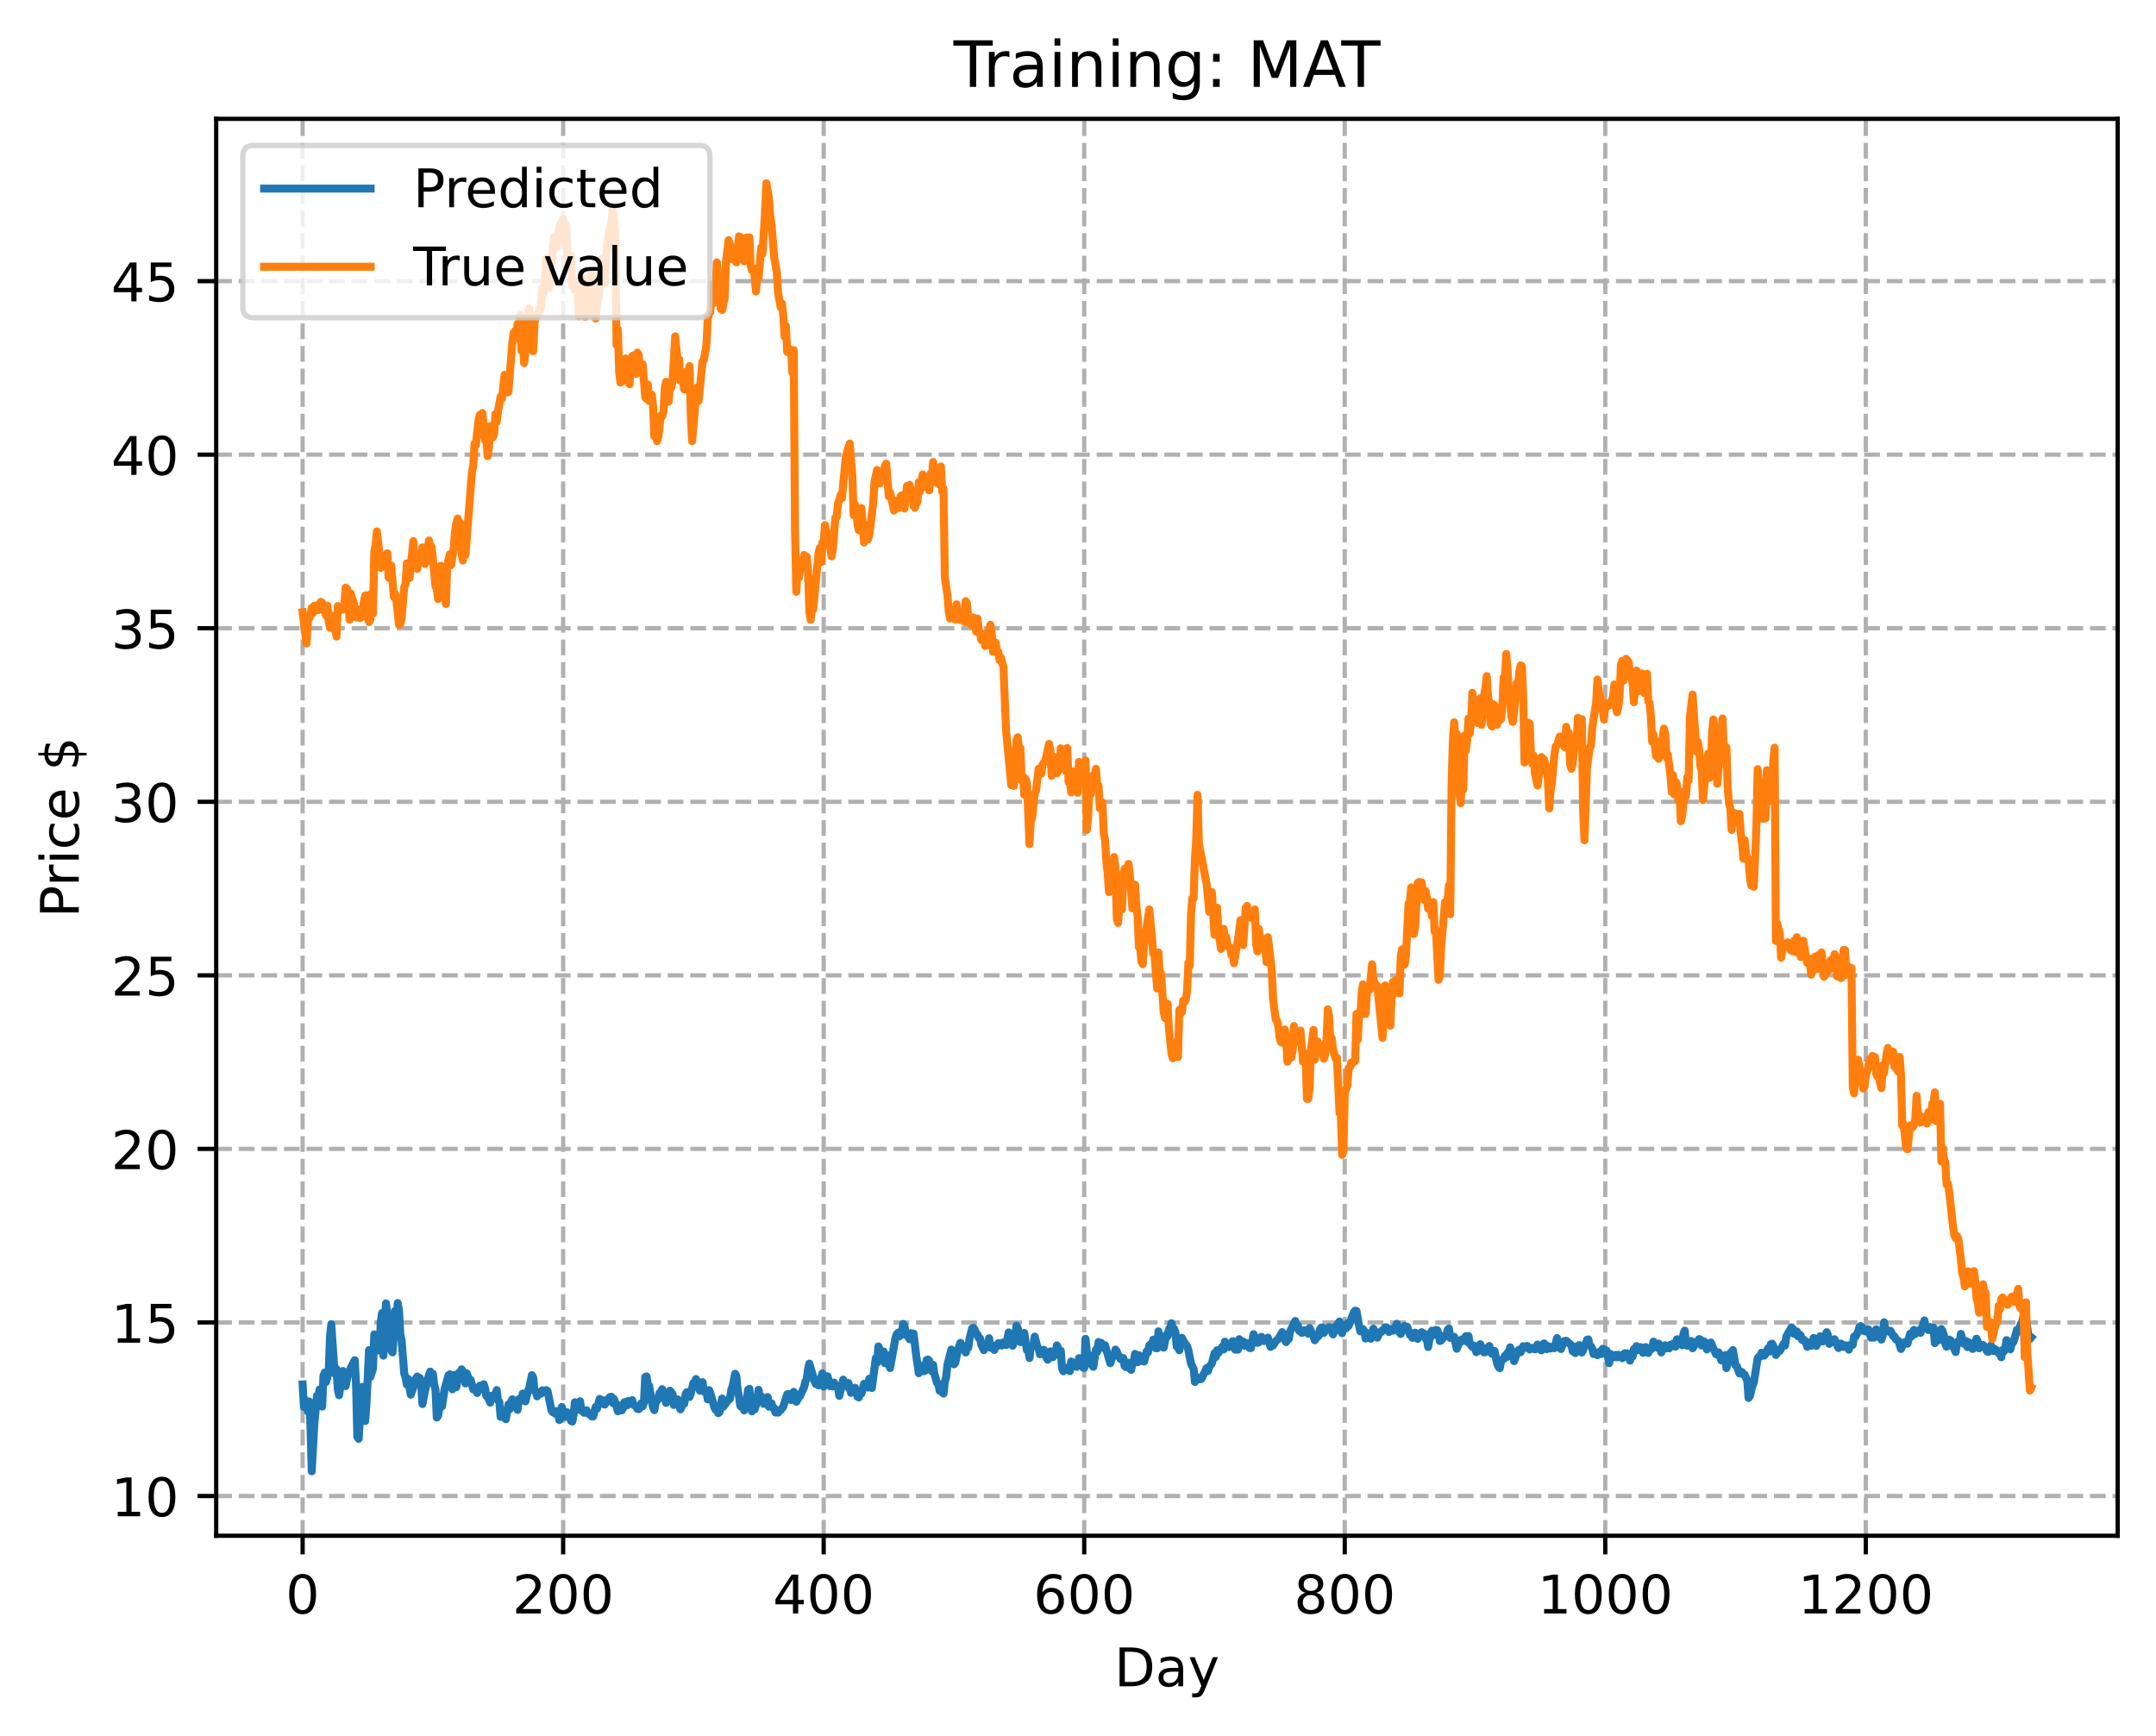 <?xml version="1.0" encoding="utf-8" standalone="no"?>
<!DOCTYPE svg PUBLIC "-//W3C//DTD SVG 1.1//EN"
  "http://www.w3.org/Graphics/SVG/1.1/DTD/svg11.dtd">
<!-- Created with matplotlib (https://matplotlib.org/) -->
<svg height="325.986pt" version="1.1" viewBox="0 0 404.923 325.986" width="404.923pt" xmlns="http://www.w3.org/2000/svg" xmlns:xlink="http://www.w3.org/1999/xlink">
 <defs>
  <style type="text/css">
*{stroke-linecap:butt;stroke-linejoin:round;}
  </style>
 </defs>
 <g id="figure_1">
  <g id="patch_1">
   <path d="M 0 325.986 
L 404.923 325.986 
L 404.923 0 
L 0 0 
z
" style="fill:#ffffff;"/>
  </g>
  <g id="axes_1">
   <g id="patch_2">
    <path d="M 40.603 288.43 
L 397.723 288.43 
L 397.723 22.318 
L 40.603 22.318 
z
" style="fill:#ffffff;"/>
   </g>
   <g id="matplotlib.axis_1">
    <g id="xtick_1">
     <g id="line2d_1">
      <path clip-path="url(#pdcb44e52d8)" d="M 56.836 288.43 
L 56.836 22.318 
" style="fill:none;stroke:#b0b0b0;stroke-dasharray:2.96,1.28;stroke-dashoffset:0;stroke-width:0.8;"/>
     </g>
     <g id="line2d_2">
      <defs>
       <path d="M 0 0 
L 0 3.5 
" id="m6309f6cfcf" style="stroke:#000000;stroke-width:0.8;"/>
      </defs>
      <g>
       <use style="stroke:#000000;stroke-width:0.8;" x="56.836" xlink:href="#m6309f6cfcf" y="288.43"/>
      </g>
     </g>
     <g id="text_1">
      <!-- 0 -->
      <defs>
       <path d="M 31.781 66.406 
Q 24.172 66.406 20.328 58.906 
Q 16.5 51.422 16.5 36.375 
Q 16.5 21.391 20.328 13.891 
Q 24.172 6.391 31.781 6.391 
Q 39.453 6.391 43.281 13.891 
Q 47.125 21.391 47.125 36.375 
Q 47.125 51.422 43.281 58.906 
Q 39.453 66.406 31.781 66.406 
z
M 31.781 74.219 
Q 44.047 74.219 50.516 64.516 
Q 56.984 54.828 56.984 36.375 
Q 56.984 17.969 50.516 8.266 
Q 44.047 -1.422 31.781 -1.422 
Q 19.531 -1.422 13.062 8.266 
Q 6.594 17.969 6.594 36.375 
Q 6.594 54.828 13.062 64.516 
Q 19.531 74.219 31.781 74.219 
z
" id="DejaVuSans-48"/>
      </defs>
      <g transform="translate(53.655 303.029)scale(0.1 -0.1)">
       <use xlink:href="#DejaVuSans-48"/>
      </g>
     </g>
    </g>
    <g id="xtick_2">
     <g id="line2d_3">
      <path clip-path="url(#pdcb44e52d8)" d="M 105.766 288.43 
L 105.766 22.318 
" style="fill:none;stroke:#b0b0b0;stroke-dasharray:2.96,1.28;stroke-dashoffset:0;stroke-width:0.8;"/>
     </g>
     <g id="line2d_4">
      <g>
       <use style="stroke:#000000;stroke-width:0.8;" x="105.766" xlink:href="#m6309f6cfcf" y="288.43"/>
      </g>
     </g>
     <g id="text_2">
      <!-- 200 -->
      <defs>
       <path d="M 19.188 8.297 
L 53.609 8.297 
L 53.609 0 
L 7.328 0 
L 7.328 8.297 
Q 12.938 14.109 22.625 23.891 
Q 32.328 33.688 34.812 36.531 
Q 39.547 41.844 41.422 45.531 
Q 43.312 49.219 43.312 52.781 
Q 43.312 58.594 39.234 62.25 
Q 35.156 65.922 28.609 65.922 
Q 23.969 65.922 18.812 64.312 
Q 13.672 62.703 7.812 59.422 
L 7.812 69.391 
Q 13.766 71.781 18.938 73 
Q 24.125 74.219 28.422 74.219 
Q 39.75 74.219 46.484 68.547 
Q 53.219 62.891 53.219 53.422 
Q 53.219 48.922 51.531 44.891 
Q 49.859 40.875 45.406 35.406 
Q 44.188 33.984 37.641 27.219 
Q 31.109 20.453 19.188 8.297 
z
" id="DejaVuSans-50"/>
      </defs>
      <g transform="translate(96.223 303.029)scale(0.1 -0.1)">
       <use xlink:href="#DejaVuSans-50"/>
       <use x="63.623" xlink:href="#DejaVuSans-48"/>
       <use x="127.246" xlink:href="#DejaVuSans-48"/>
      </g>
     </g>
    </g>
    <g id="xtick_3">
     <g id="line2d_5">
      <path clip-path="url(#pdcb44e52d8)" d="M 154.697 288.43 
L 154.697 22.318 
" style="fill:none;stroke:#b0b0b0;stroke-dasharray:2.96,1.28;stroke-dashoffset:0;stroke-width:0.8;"/>
     </g>
     <g id="line2d_6">
      <g>
       <use style="stroke:#000000;stroke-width:0.8;" x="154.697" xlink:href="#m6309f6cfcf" y="288.43"/>
      </g>
     </g>
     <g id="text_3">
      <!-- 400 -->
      <defs>
       <path d="M 37.797 64.312 
L 12.891 25.391 
L 37.797 25.391 
z
M 35.203 72.906 
L 47.609 72.906 
L 47.609 25.391 
L 58.016 25.391 
L 58.016 17.188 
L 47.609 17.188 
L 47.609 0 
L 37.797 0 
L 37.797 17.188 
L 4.891 17.188 
L 4.891 26.703 
z
" id="DejaVuSans-52"/>
      </defs>
      <g transform="translate(145.153 303.029)scale(0.1 -0.1)">
       <use xlink:href="#DejaVuSans-52"/>
       <use x="63.623" xlink:href="#DejaVuSans-48"/>
       <use x="127.246" xlink:href="#DejaVuSans-48"/>
      </g>
     </g>
    </g>
    <g id="xtick_4">
     <g id="line2d_7">
      <path clip-path="url(#pdcb44e52d8)" d="M 203.628 288.43 
L 203.628 22.318 
" style="fill:none;stroke:#b0b0b0;stroke-dasharray:2.96,1.28;stroke-dashoffset:0;stroke-width:0.8;"/>
     </g>
     <g id="line2d_8">
      <g>
       <use style="stroke:#000000;stroke-width:0.8;" x="203.628" xlink:href="#m6309f6cfcf" y="288.43"/>
      </g>
     </g>
     <g id="text_4">
      <!-- 600 -->
      <defs>
       <path d="M 33.016 40.375 
Q 26.375 40.375 22.484 35.828 
Q 18.609 31.297 18.609 23.391 
Q 18.609 15.531 22.484 10.953 
Q 26.375 6.391 33.016 6.391 
Q 39.656 6.391 43.531 10.953 
Q 47.406 15.531 47.406 23.391 
Q 47.406 31.297 43.531 35.828 
Q 39.656 40.375 33.016 40.375 
z
M 52.594 71.297 
L 52.594 62.312 
Q 48.875 64.062 45.094 64.984 
Q 41.312 65.922 37.594 65.922 
Q 27.828 65.922 22.672 59.328 
Q 17.531 52.734 16.797 39.406 
Q 19.672 43.656 24.016 45.922 
Q 28.375 48.188 33.594 48.188 
Q 44.578 48.188 50.953 41.516 
Q 57.328 34.859 57.328 23.391 
Q 57.328 12.156 50.688 5.359 
Q 44.047 -1.422 33.016 -1.422 
Q 20.359 -1.422 13.672 8.266 
Q 6.984 17.969 6.984 36.375 
Q 6.984 53.656 15.188 63.938 
Q 23.391 74.219 37.203 74.219 
Q 40.922 74.219 44.703 73.484 
Q 48.484 72.75 52.594 71.297 
z
" id="DejaVuSans-54"/>
      </defs>
      <g transform="translate(194.084 303.029)scale(0.1 -0.1)">
       <use xlink:href="#DejaVuSans-54"/>
       <use x="63.623" xlink:href="#DejaVuSans-48"/>
       <use x="127.246" xlink:href="#DejaVuSans-48"/>
      </g>
     </g>
    </g>
    <g id="xtick_5">
     <g id="line2d_9">
      <path clip-path="url(#pdcb44e52d8)" d="M 252.558 288.43 
L 252.558 22.318 
" style="fill:none;stroke:#b0b0b0;stroke-dasharray:2.96,1.28;stroke-dashoffset:0;stroke-width:0.8;"/>
     </g>
     <g id="line2d_10">
      <g>
       <use style="stroke:#000000;stroke-width:0.8;" x="252.558" xlink:href="#m6309f6cfcf" y="288.43"/>
      </g>
     </g>
     <g id="text_5">
      <!-- 800 -->
      <defs>
       <path d="M 31.781 34.625 
Q 24.75 34.625 20.719 30.859 
Q 16.703 27.094 16.703 20.516 
Q 16.703 13.922 20.719 10.156 
Q 24.75 6.391 31.781 6.391 
Q 38.812 6.391 42.859 10.172 
Q 46.922 13.969 46.922 20.516 
Q 46.922 27.094 42.891 30.859 
Q 38.875 34.625 31.781 34.625 
z
M 21.922 38.812 
Q 15.578 40.375 12.031 44.719 
Q 8.5 49.078 8.5 55.328 
Q 8.5 64.062 14.719 69.141 
Q 20.953 74.219 31.781 74.219 
Q 42.672 74.219 48.875 69.141 
Q 55.078 64.062 55.078 55.328 
Q 55.078 49.078 51.531 44.719 
Q 48 40.375 41.703 38.812 
Q 48.828 37.156 52.797 32.312 
Q 56.781 27.484 56.781 20.516 
Q 56.781 9.906 50.312 4.234 
Q 43.844 -1.422 31.781 -1.422 
Q 19.734 -1.422 13.25 4.234 
Q 6.781 9.906 6.781 20.516 
Q 6.781 27.484 10.781 32.312 
Q 14.797 37.156 21.922 38.812 
z
M 18.312 54.391 
Q 18.312 48.734 21.844 45.562 
Q 25.391 42.391 31.781 42.391 
Q 38.141 42.391 41.719 45.562 
Q 45.312 48.734 45.312 54.391 
Q 45.312 60.062 41.719 63.234 
Q 38.141 66.406 31.781 66.406 
Q 25.391 66.406 21.844 63.234 
Q 18.312 60.062 18.312 54.391 
z
" id="DejaVuSans-56"/>
      </defs>
      <g transform="translate(243.015 303.029)scale(0.1 -0.1)">
       <use xlink:href="#DejaVuSans-56"/>
       <use x="63.623" xlink:href="#DejaVuSans-48"/>
       <use x="127.246" xlink:href="#DejaVuSans-48"/>
      </g>
     </g>
    </g>
    <g id="xtick_6">
     <g id="line2d_11">
      <path clip-path="url(#pdcb44e52d8)" d="M 301.489 288.43 
L 301.489 22.318 
" style="fill:none;stroke:#b0b0b0;stroke-dasharray:2.96,1.28;stroke-dashoffset:0;stroke-width:0.8;"/>
     </g>
     <g id="line2d_12">
      <g>
       <use style="stroke:#000000;stroke-width:0.8;" x="301.489" xlink:href="#m6309f6cfcf" y="288.43"/>
      </g>
     </g>
     <g id="text_6">
      <!-- 1000 -->
      <defs>
       <path d="M 12.406 8.297 
L 28.516 8.297 
L 28.516 63.922 
L 10.984 60.406 
L 10.984 69.391 
L 28.422 72.906 
L 38.281 72.906 
L 38.281 8.297 
L 54.391 8.297 
L 54.391 0 
L 12.406 0 
z
" id="DejaVuSans-49"/>
      </defs>
      <g transform="translate(288.764 303.029)scale(0.1 -0.1)">
       <use xlink:href="#DejaVuSans-49"/>
       <use x="63.623" xlink:href="#DejaVuSans-48"/>
       <use x="127.246" xlink:href="#DejaVuSans-48"/>
       <use x="190.869" xlink:href="#DejaVuSans-48"/>
      </g>
     </g>
    </g>
    <g id="xtick_7">
     <g id="line2d_13">
      <path clip-path="url(#pdcb44e52d8)" d="M 350.419 288.43 
L 350.419 22.318 
" style="fill:none;stroke:#b0b0b0;stroke-dasharray:2.96,1.28;stroke-dashoffset:0;stroke-width:0.8;"/>
     </g>
     <g id="line2d_14">
      <g>
       <use style="stroke:#000000;stroke-width:0.8;" x="350.419" xlink:href="#m6309f6cfcf" y="288.43"/>
      </g>
     </g>
     <g id="text_7">
      <!-- 1200 -->
      <g transform="translate(337.694 303.029)scale(0.1 -0.1)">
       <use xlink:href="#DejaVuSans-49"/>
       <use x="63.623" xlink:href="#DejaVuSans-50"/>
       <use x="127.246" xlink:href="#DejaVuSans-48"/>
       <use x="190.869" xlink:href="#DejaVuSans-48"/>
      </g>
     </g>
    </g>
    <g id="text_8">
     <!-- Day -->
     <defs>
      <path d="M 19.672 64.797 
L 19.672 8.109 
L 31.594 8.109 
Q 46.688 8.109 53.688 14.938 
Q 60.688 21.781 60.688 36.531 
Q 60.688 51.172 53.688 57.984 
Q 46.688 64.797 31.594 64.797 
z
M 9.812 72.906 
L 30.078 72.906 
Q 51.266 72.906 61.172 64.094 
Q 71.094 55.281 71.094 36.531 
Q 71.094 17.672 61.125 8.828 
Q 51.172 0 30.078 0 
L 9.812 0 
z
" id="DejaVuSans-68"/>
      <path d="M 34.281 27.484 
Q 23.391 27.484 19.188 25 
Q 14.984 22.516 14.984 16.5 
Q 14.984 11.719 18.141 8.906 
Q 21.297 6.109 26.703 6.109 
Q 34.188 6.109 38.703 11.406 
Q 43.219 16.703 43.219 25.484 
L 43.219 27.484 
z
M 52.203 31.203 
L 52.203 0 
L 43.219 0 
L 43.219 8.297 
Q 40.141 3.328 35.547 0.953 
Q 30.953 -1.422 24.312 -1.422 
Q 15.922 -1.422 10.953 3.297 
Q 6 8.016 6 15.922 
Q 6 25.141 12.172 29.828 
Q 18.359 34.516 30.609 34.516 
L 43.219 34.516 
L 43.219 35.406 
Q 43.219 41.609 39.141 45 
Q 35.062 48.391 27.688 48.391 
Q 23 48.391 18.547 47.266 
Q 14.109 46.141 10.016 43.891 
L 10.016 52.203 
Q 14.938 54.109 19.578 55.047 
Q 24.219 56 28.609 56 
Q 40.484 56 46.344 49.844 
Q 52.203 43.703 52.203 31.203 
z
" id="DejaVuSans-97"/>
      <path d="M 32.172 -5.078 
Q 28.375 -14.844 24.75 -17.812 
Q 21.141 -20.797 15.094 -20.797 
L 7.906 -20.797 
L 7.906 -13.281 
L 13.188 -13.281 
Q 16.891 -13.281 18.938 -11.516 
Q 21 -9.766 23.484 -3.219 
L 25.094 0.875 
L 2.984 54.688 
L 12.5 54.688 
L 29.594 11.922 
L 46.688 54.688 
L 56.203 54.688 
z
" id="DejaVuSans-121"/>
     </defs>
     <g transform="translate(209.29 316.707)scale(0.1 -0.1)">
      <use xlink:href="#DejaVuSans-68"/>
      <use x="77.002" xlink:href="#DejaVuSans-97"/>
      <use x="138.281" xlink:href="#DejaVuSans-121"/>
     </g>
    </g>
   </g>
   <g id="matplotlib.axis_2">
    <g id="ytick_1">
     <g id="line2d_15">
      <path clip-path="url(#pdcb44e52d8)" d="M 40.603 280.973 
L 397.723 280.973 
" style="fill:none;stroke:#b0b0b0;stroke-dasharray:2.96,1.28;stroke-dashoffset:0;stroke-width:0.8;"/>
     </g>
     <g id="line2d_16">
      <defs>
       <path d="M 0 0 
L -3.5 0 
" id="m0d79243d2d" style="stroke:#000000;stroke-width:0.8;"/>
      </defs>
      <g>
       <use style="stroke:#000000;stroke-width:0.8;" x="40.603" xlink:href="#m0d79243d2d" y="280.973"/>
      </g>
     </g>
     <g id="text_9">
      <!-- 10 -->
      <g transform="translate(20.878 284.772)scale(0.1 -0.1)">
       <use xlink:href="#DejaVuSans-49"/>
       <use x="63.623" xlink:href="#DejaVuSans-48"/>
      </g>
     </g>
    </g>
    <g id="ytick_2">
     <g id="line2d_17">
      <path clip-path="url(#pdcb44e52d8)" d="M 40.603 248.376 
L 397.723 248.376 
" style="fill:none;stroke:#b0b0b0;stroke-dasharray:2.96,1.28;stroke-dashoffset:0;stroke-width:0.8;"/>
     </g>
     <g id="line2d_18">
      <g>
       <use style="stroke:#000000;stroke-width:0.8;" x="40.603" xlink:href="#m0d79243d2d" y="248.376"/>
      </g>
     </g>
     <g id="text_10">
      <!-- 15 -->
      <defs>
       <path d="M 10.797 72.906 
L 49.516 72.906 
L 49.516 64.594 
L 19.828 64.594 
L 19.828 46.734 
Q 21.969 47.469 24.109 47.828 
Q 26.266 48.188 28.422 48.188 
Q 40.625 48.188 47.75 41.5 
Q 54.891 34.812 54.891 23.391 
Q 54.891 11.625 47.562 5.094 
Q 40.234 -1.422 26.906 -1.422 
Q 22.312 -1.422 17.547 -0.641 
Q 12.797 0.141 7.719 1.703 
L 7.719 11.625 
Q 12.109 9.234 16.797 8.062 
Q 21.484 6.891 26.703 6.891 
Q 35.156 6.891 40.078 11.328 
Q 45.016 15.766 45.016 23.391 
Q 45.016 31 40.078 35.438 
Q 35.156 39.891 26.703 39.891 
Q 22.75 39.891 18.812 39.016 
Q 14.891 38.141 10.797 36.281 
z
" id="DejaVuSans-53"/>
      </defs>
      <g transform="translate(20.878 252.175)scale(0.1 -0.1)">
       <use xlink:href="#DejaVuSans-49"/>
       <use x="63.623" xlink:href="#DejaVuSans-53"/>
      </g>
     </g>
    </g>
    <g id="ytick_3">
     <g id="line2d_19">
      <path clip-path="url(#pdcb44e52d8)" d="M 40.603 215.78 
L 397.723 215.78 
" style="fill:none;stroke:#b0b0b0;stroke-dasharray:2.96,1.28;stroke-dashoffset:0;stroke-width:0.8;"/>
     </g>
     <g id="line2d_20">
      <g>
       <use style="stroke:#000000;stroke-width:0.8;" x="40.603" xlink:href="#m0d79243d2d" y="215.78"/>
      </g>
     </g>
     <g id="text_11">
      <!-- 20 -->
      <g transform="translate(20.878 219.579)scale(0.1 -0.1)">
       <use xlink:href="#DejaVuSans-50"/>
       <use x="63.623" xlink:href="#DejaVuSans-48"/>
      </g>
     </g>
    </g>
    <g id="ytick_4">
     <g id="line2d_21">
      <path clip-path="url(#pdcb44e52d8)" d="M 40.603 183.184 
L 397.723 183.184 
" style="fill:none;stroke:#b0b0b0;stroke-dasharray:2.96,1.28;stroke-dashoffset:0;stroke-width:0.8;"/>
     </g>
     <g id="line2d_22">
      <g>
       <use style="stroke:#000000;stroke-width:0.8;" x="40.603" xlink:href="#m0d79243d2d" y="183.184"/>
      </g>
     </g>
     <g id="text_12">
      <!-- 25 -->
      <g transform="translate(20.878 186.983)scale(0.1 -0.1)">
       <use xlink:href="#DejaVuSans-50"/>
       <use x="63.623" xlink:href="#DejaVuSans-53"/>
      </g>
     </g>
    </g>
    <g id="ytick_5">
     <g id="line2d_23">
      <path clip-path="url(#pdcb44e52d8)" d="M 40.603 150.587 
L 397.723 150.587 
" style="fill:none;stroke:#b0b0b0;stroke-dasharray:2.96,1.28;stroke-dashoffset:0;stroke-width:0.8;"/>
     </g>
     <g id="line2d_24">
      <g>
       <use style="stroke:#000000;stroke-width:0.8;" x="40.603" xlink:href="#m0d79243d2d" y="150.587"/>
      </g>
     </g>
     <g id="text_13">
      <!-- 30 -->
      <defs>
       <path d="M 40.578 39.312 
Q 47.656 37.797 51.625 33 
Q 55.609 28.219 55.609 21.188 
Q 55.609 10.406 48.188 4.484 
Q 40.766 -1.422 27.094 -1.422 
Q 22.516 -1.422 17.656 -0.516 
Q 12.797 0.391 7.625 2.203 
L 7.625 11.719 
Q 11.719 9.328 16.594 8.109 
Q 21.484 6.891 26.812 6.891 
Q 36.078 6.891 40.938 10.547 
Q 45.797 14.203 45.797 21.188 
Q 45.797 27.641 41.281 31.266 
Q 36.766 34.906 28.719 34.906 
L 20.219 34.906 
L 20.219 43.016 
L 29.109 43.016 
Q 36.375 43.016 40.234 45.922 
Q 44.094 48.828 44.094 54.297 
Q 44.094 59.906 40.109 62.906 
Q 36.141 65.922 28.719 65.922 
Q 24.656 65.922 20.016 65.031 
Q 15.375 64.156 9.812 62.312 
L 9.812 71.094 
Q 15.438 72.656 20.344 73.438 
Q 25.25 74.219 29.594 74.219 
Q 40.828 74.219 47.359 69.109 
Q 53.906 64.016 53.906 55.328 
Q 53.906 49.266 50.438 45.094 
Q 46.969 40.922 40.578 39.312 
z
" id="DejaVuSans-51"/>
      </defs>
      <g transform="translate(20.878 154.387)scale(0.1 -0.1)">
       <use xlink:href="#DejaVuSans-51"/>
       <use x="63.623" xlink:href="#DejaVuSans-48"/>
      </g>
     </g>
    </g>
    <g id="ytick_6">
     <g id="line2d_25">
      <path clip-path="url(#pdcb44e52d8)" d="M 40.603 117.991 
L 397.723 117.991 
" style="fill:none;stroke:#b0b0b0;stroke-dasharray:2.96,1.28;stroke-dashoffset:0;stroke-width:0.8;"/>
     </g>
     <g id="line2d_26">
      <g>
       <use style="stroke:#000000;stroke-width:0.8;" x="40.603" xlink:href="#m0d79243d2d" y="117.991"/>
      </g>
     </g>
     <g id="text_14">
      <!-- 35 -->
      <g transform="translate(20.878 121.79)scale(0.1 -0.1)">
       <use xlink:href="#DejaVuSans-51"/>
       <use x="63.623" xlink:href="#DejaVuSans-53"/>
      </g>
     </g>
    </g>
    <g id="ytick_7">
     <g id="line2d_27">
      <path clip-path="url(#pdcb44e52d8)" d="M 40.603 85.395 
L 397.723 85.395 
" style="fill:none;stroke:#b0b0b0;stroke-dasharray:2.96,1.28;stroke-dashoffset:0;stroke-width:0.8;"/>
     </g>
     <g id="line2d_28">
      <g>
       <use style="stroke:#000000;stroke-width:0.8;" x="40.603" xlink:href="#m0d79243d2d" y="85.395"/>
      </g>
     </g>
     <g id="text_15">
      <!-- 40 -->
      <g transform="translate(20.878 89.194)scale(0.1 -0.1)">
       <use xlink:href="#DejaVuSans-52"/>
       <use x="63.623" xlink:href="#DejaVuSans-48"/>
      </g>
     </g>
    </g>
    <g id="ytick_8">
     <g id="line2d_29">
      <path clip-path="url(#pdcb44e52d8)" d="M 40.603 52.798 
L 397.723 52.798 
" style="fill:none;stroke:#b0b0b0;stroke-dasharray:2.96,1.28;stroke-dashoffset:0;stroke-width:0.8;"/>
     </g>
     <g id="line2d_30">
      <g>
       <use style="stroke:#000000;stroke-width:0.8;" x="40.603" xlink:href="#m0d79243d2d" y="52.798"/>
      </g>
     </g>
     <g id="text_16">
      <!-- 45 -->
      <g transform="translate(20.878 56.598)scale(0.1 -0.1)">
       <use xlink:href="#DejaVuSans-52"/>
       <use x="63.623" xlink:href="#DejaVuSans-53"/>
      </g>
     </g>
    </g>
    <g id="text_17">
     <!-- Price $ -->
     <defs>
      <path d="M 19.672 64.797 
L 19.672 37.406 
L 32.078 37.406 
Q 38.969 37.406 42.719 40.969 
Q 46.484 44.531 46.484 51.125 
Q 46.484 57.672 42.719 61.234 
Q 38.969 64.797 32.078 64.797 
z
M 9.812 72.906 
L 32.078 72.906 
Q 44.344 72.906 50.609 67.359 
Q 56.891 61.812 56.891 51.125 
Q 56.891 40.328 50.609 34.812 
Q 44.344 29.297 32.078 29.297 
L 19.672 29.297 
L 19.672 0 
L 9.812 0 
z
" id="DejaVuSans-80"/>
      <path d="M 41.109 46.297 
Q 39.594 47.172 37.812 47.578 
Q 36.031 48 33.891 48 
Q 26.266 48 22.188 43.047 
Q 18.109 38.094 18.109 28.812 
L 18.109 0 
L 9.078 0 
L 9.078 54.688 
L 18.109 54.688 
L 18.109 46.188 
Q 20.953 51.172 25.484 53.578 
Q 30.031 56 36.531 56 
Q 37.453 56 38.578 55.875 
Q 39.703 55.766 41.062 55.516 
z
" id="DejaVuSans-114"/>
      <path d="M 9.422 54.688 
L 18.406 54.688 
L 18.406 0 
L 9.422 0 
z
M 9.422 75.984 
L 18.406 75.984 
L 18.406 64.594 
L 9.422 64.594 
z
" id="DejaVuSans-105"/>
      <path d="M 48.781 52.594 
L 48.781 44.188 
Q 44.969 46.297 41.141 47.344 
Q 37.312 48.391 33.406 48.391 
Q 24.656 48.391 19.812 42.844 
Q 14.984 37.312 14.984 27.297 
Q 14.984 17.281 19.812 11.734 
Q 24.656 6.203 33.406 6.203 
Q 37.312 6.203 41.141 7.25 
Q 44.969 8.297 48.781 10.406 
L 48.781 2.094 
Q 45.016 0.344 40.984 -0.531 
Q 36.969 -1.422 32.422 -1.422 
Q 20.062 -1.422 12.781 6.344 
Q 5.516 14.109 5.516 27.297 
Q 5.516 40.672 12.859 48.328 
Q 20.219 56 33.016 56 
Q 37.156 56 41.109 55.141 
Q 45.062 54.297 48.781 52.594 
z
" id="DejaVuSans-99"/>
      <path d="M 56.203 29.594 
L 56.203 25.203 
L 14.891 25.203 
Q 15.484 15.922 20.484 11.062 
Q 25.484 6.203 34.422 6.203 
Q 39.594 6.203 44.453 7.469 
Q 49.312 8.734 54.109 11.281 
L 54.109 2.781 
Q 49.266 0.734 44.188 -0.344 
Q 39.109 -1.422 33.891 -1.422 
Q 20.797 -1.422 13.156 6.188 
Q 5.516 13.812 5.516 26.812 
Q 5.516 40.234 12.766 48.109 
Q 20.016 56 32.328 56 
Q 43.359 56 49.781 48.891 
Q 56.203 41.797 56.203 29.594 
z
M 47.219 32.234 
Q 47.125 39.594 43.094 43.984 
Q 39.062 48.391 32.422 48.391 
Q 24.906 48.391 20.391 44.141 
Q 15.875 39.891 15.188 32.172 
z
" id="DejaVuSans-101"/>
      <path id="DejaVuSans-32"/>
      <path d="M 33.797 -14.703 
L 28.906 -14.703 
L 28.859 0 
Q 23.734 0.094 18.609 1.188 
Q 13.484 2.297 8.297 4.5 
L 8.297 13.281 
Q 13.281 10.156 18.375 8.562 
Q 23.484 6.984 28.906 6.938 
L 28.906 29.203 
Q 18.109 30.953 13.203 35.156 
Q 8.297 39.359 8.297 46.688 
Q 8.297 54.641 13.625 59.219 
Q 18.953 63.812 28.906 64.5 
L 28.906 75.984 
L 33.797 75.984 
L 33.797 64.656 
Q 38.328 64.453 42.578 63.688 
Q 46.828 62.938 50.875 61.625 
L 50.875 53.078 
Q 46.828 55.125 42.547 56.25 
Q 38.281 57.375 33.797 57.562 
L 33.797 36.719 
Q 44.875 35.016 50.094 30.609 
Q 55.328 26.219 55.328 18.609 
Q 55.328 10.359 49.781 5.594 
Q 44.234 0.828 33.797 0.094 
z
M 28.906 37.594 
L 28.906 57.625 
Q 23.25 56.984 20.266 54.391 
Q 17.281 51.812 17.281 47.516 
Q 17.281 43.312 20.031 40.969 
Q 22.797 38.625 28.906 37.594 
z
M 33.797 28.219 
L 33.797 7.078 
Q 39.984 7.906 43.141 10.594 
Q 46.297 13.281 46.297 17.672 
Q 46.297 21.969 43.281 24.5 
Q 40.281 27.047 33.797 28.219 
z
" id="DejaVuSans-36"/>
     </defs>
     <g transform="translate(14.798 172.342)rotate(-90)scale(0.1 -0.1)">
      <use xlink:href="#DejaVuSans-80"/>
      <use x="58.553" xlink:href="#DejaVuSans-114"/>
      <use x="99.666" xlink:href="#DejaVuSans-105"/>
      <use x="127.449" xlink:href="#DejaVuSans-99"/>
      <use x="182.43" xlink:href="#DejaVuSans-101"/>
      <use x="243.953" xlink:href="#DejaVuSans-32"/>
      <use x="275.74" xlink:href="#DejaVuSans-36"/>
     </g>
    </g>
   </g>
   <g id="line2d_31">
    <path clip-path="url(#pdcb44e52d8)" d="M 56.836 260.013 
L 57.081 264.26 
L 57.325 262.939 
L 57.814 265.072 
L 58.059 263.23 
L 58.304 267.531 
L 58.548 276.334 
L 59.038 267.395 
L 59.527 262.153 
L 59.772 262.833 
L 60.016 260.971 
L 60.261 264.08 
L 60.506 264.173 
L 60.75 258.361 
L 60.995 257.777 
L 61.24 259.565 
L 61.729 257.753 
L 61.974 251.12 
L 62.218 248.699 
L 62.708 255.921 
L 62.952 258.044 
L 63.197 257.11 
L 63.441 260.952 
L 63.686 262.043 
L 64.175 258.66 
L 64.42 257.495 
L 64.909 260.33 
L 65.399 257.967 
L 65.888 256.896 
L 66.622 255.464 
L 66.867 259.805 
L 67.111 269.842 
L 67.356 270.232 
L 67.845 262.798 
L 68.09 260.466 
L 68.579 266.892 
L 68.824 263.733 
L 69.313 253.569 
L 69.558 258.617 
L 70.047 257.088 
L 70.292 250.623 
L 70.781 252.659 
L 71.27 253.661 
L 71.515 248.279 
L 71.76 246.607 
L 72.004 254.616 
L 72.494 244.8 
L 72.738 246.681 
L 72.983 251.288 
L 73.472 253.609 
L 73.717 253.992 
L 73.962 250.886 
L 74.206 246.187 
L 74.451 248.839 
L 74.696 244.727 
L 74.94 246.204 
L 75.185 250.572 
L 75.429 251.737 
L 75.919 257.969 
L 76.163 258.716 
L 76.408 260.054 
L 76.653 258.974 
L 77.142 261.943 
L 77.631 260.555 
L 78.121 258.872 
L 78.365 258.531 
L 78.61 259.371 
L 78.855 258.816 
L 79.099 260.01 
L 79.344 263.693 
L 79.833 261.143 
L 80.567 258.189 
L 80.812 257.607 
L 81.056 258.354 
L 81.301 258.021 
L 81.546 260.052 
L 81.79 260.995 
L 82.035 266.245 
L 82.28 265.881 
L 82.524 264.487 
L 82.769 262.306 
L 83.014 264.145 
L 83.503 260.852 
L 84.237 258.277 
L 84.482 258.115 
L 84.726 259.162 
L 84.971 260.93 
L 85.216 258.274 
L 85.46 258.205 
L 85.705 260.52 
L 86.194 257.824 
L 86.439 258.315 
L 86.684 257.173 
L 86.928 257.54 
L 87.417 259.831 
L 87.662 257.935 
L 88.151 259.194 
L 88.396 259.167 
L 88.885 260.963 
L 89.13 261.001 
L 89.375 260.888 
L 89.619 261.625 
L 89.864 261.092 
L 90.109 260.248 
L 90.353 260.672 
L 90.598 260.429 
L 90.843 259.97 
L 91.087 260.75 
L 91.332 262.16 
L 91.577 262.239 
L 92.066 263.434 
L 92.311 262.155 
L 92.555 262.296 
L 92.8 261.963 
L 93.044 262.023 
L 93.289 261.084 
L 93.534 262.97 
L 93.778 263.28 
L 94.023 266.114 
L 94.268 266.021 
L 94.512 264.971 
L 94.757 266.076 
L 95.002 266.552 
L 95.491 263.781 
L 95.736 264.658 
L 95.98 263.259 
L 96.225 262.808 
L 96.47 263.847 
L 96.714 263.141 
L 96.959 263.54 
L 97.204 264.786 
L 97.448 262.787 
L 97.938 262.617 
L 98.182 261.72 
L 98.427 263.02 
L 98.672 263.204 
L 99.161 261.274 
L 99.405 260.646 
L 99.895 258.277 
L 100.139 258.695 
L 100.384 261.23 
L 100.629 261.335 
L 100.873 262.259 
L 101.118 261.569 
L 101.607 261.744 
L 101.852 261.123 
L 102.097 261.444 
L 102.341 261.15 
L 102.586 261.09 
L 102.831 261.233 
L 103.565 264.866 
L 103.809 265.226 
L 104.054 264.996 
L 104.299 265.514 
L 104.543 265.015 
L 104.788 265.403 
L 105.032 266.705 
L 105.277 266.353 
L 105.522 264.252 
L 106.011 266.117 
L 106.256 266.084 
L 106.5 265.246 
L 106.99 265.782 
L 107.234 266.859 
L 107.479 266.985 
L 107.724 265.742 
L 107.968 263.358 
L 108.213 264.631 
L 108.458 264.748 
L 108.702 264.183 
L 108.947 263.169 
L 109.192 264.92 
L 109.436 264.94 
L 109.681 265.341 
L 110.17 264.878 
L 110.415 265.462 
L 110.904 265.761 
L 111.149 266.03 
L 111.393 266.04 
L 111.883 264.228 
L 112.127 264.564 
L 112.617 262.737 
L 112.861 262.866 
L 113.106 263.147 
L 113.351 263.689 
L 113.595 263.799 
L 113.84 262.932 
L 114.085 262.993 
L 114.574 262.369 
L 114.819 262.332 
L 115.063 263.482 
L 115.308 262.75 
L 115.553 263.375 
L 116.042 265.054 
L 116.287 264.288 
L 116.531 263.965 
L 116.776 264.878 
L 117.02 264.474 
L 117.265 263.357 
L 117.51 263.326 
L 117.754 263.948 
L 117.999 263.121 
L 118.244 263.661 
L 118.488 263.131 
L 118.733 262.959 
L 118.978 263.853 
L 119.467 264.093 
L 119.712 264.613 
L 119.956 264.671 
L 120.201 264.35 
L 120.446 263.567 
L 120.69 264.14 
L 120.935 263.471 
L 121.18 258.606 
L 121.424 258.517 
L 121.669 260.005 
L 121.914 260.263 
L 122.403 263.12 
L 122.648 264.29 
L 122.892 264.845 
L 123.137 263.416 
L 123.626 262.748 
L 123.871 261.62 
L 124.115 261.689 
L 124.36 260.901 
L 124.605 262.301 
L 124.849 262.023 
L 125.094 263.481 
L 125.583 261.659 
L 125.828 261.187 
L 126.317 261.828 
L 126.562 263.875 
L 126.807 262.997 
L 127.051 262.844 
L 127.296 262.833 
L 127.785 264.702 
L 128.275 263.647 
L 128.519 263.628 
L 128.764 261.816 
L 129.008 261.457 
L 129.253 262.264 
L 129.498 262.379 
L 129.742 261.683 
L 130.232 259.73 
L 130.476 259.882 
L 130.721 259.005 
L 130.966 259.866 
L 131.21 260.177 
L 131.455 261.184 
L 131.7 259.832 
L 131.944 259.582 
L 132.189 261.327 
L 132.434 261.043 
L 132.678 261.409 
L 132.923 262.825 
L 133.168 261.08 
L 133.412 261.633 
L 134.146 264.254 
L 134.391 264.769 
L 134.636 264.481 
L 134.88 265.406 
L 135.125 265.237 
L 135.614 262.66 
L 135.859 264.201 
L 136.837 262.842 
L 137.082 262.735 
L 137.327 261.064 
L 137.571 260.461 
L 138.061 258.005 
L 138.305 258.461 
L 138.55 261.133 
L 138.795 262.295 
L 139.039 264.044 
L 139.284 264.269 
L 139.529 264.24 
L 139.773 264.902 
L 140.018 263.53 
L 140.263 262.934 
L 140.507 261.019 
L 140.752 260.836 
L 140.996 263.76 
L 141.241 265.072 
L 141.486 264.124 
L 141.73 264.713 
L 142.22 263.17 
L 142.464 261.028 
L 142.709 262.586 
L 142.954 262.226 
L 143.443 263.664 
L 143.688 263.467 
L 143.932 263.545 
L 144.177 262.376 
L 144.422 264.189 
L 144.666 263.759 
L 144.911 263.575 
L 145.156 264.434 
L 145.4 264.446 
L 145.645 265.29 
L 145.89 265.121 
L 146.134 265.313 
L 146.379 264.929 
L 146.624 264.845 
L 147.113 264.169 
L 147.847 261.854 
L 148.091 261.817 
L 148.336 262.031 
L 148.581 262.95 
L 148.825 261.742 
L 149.07 261.408 
L 149.559 263.266 
L 150.049 262.412 
L 150.293 262.117 
L 151.027 260.505 
L 151.272 259.445 
L 151.517 259.017 
L 151.761 257.12 
L 152.006 256.103 
L 152.984 259.416 
L 153.229 259.948 
L 153.474 259.237 
L 153.718 260.191 
L 153.963 259.27 
L 154.208 258.855 
L 154.452 257.947 
L 154.697 260.417 
L 155.431 258.477 
L 155.92 260.337 
L 156.165 259.77 
L 156.41 260.395 
L 156.654 259.663 
L 156.899 260.328 
L 157.388 260.436 
L 157.633 262.156 
L 158.367 259.111 
L 158.612 260.006 
L 158.856 259.727 
L 159.101 260.428 
L 159.345 259.748 
L 159.835 261.604 
L 160.079 261.293 
L 160.324 261.307 
L 160.569 260.644 
L 160.813 261.258 
L 161.058 262.332 
L 161.303 262.463 
L 161.547 261.254 
L 161.792 261.727 
L 162.281 259.888 
L 162.526 260.555 
L 162.771 260.412 
L 163.015 260.597 
L 163.26 258.948 
L 163.749 260.686 
L 164.483 255.09 
L 164.728 255.941 
L 164.972 252.881 
L 165.462 253.902 
L 165.951 253.836 
L 166.196 256.036 
L 166.44 255.478 
L 166.685 254.545 
L 166.93 256.113 
L 167.174 256.931 
L 168.153 251.388 
L 168.398 250.626 
L 168.642 250.335 
L 168.887 251.001 
L 169.132 250.074 
L 169.376 250.641 
L 169.621 248.649 
L 169.866 248.956 
L 170.11 250.739 
L 170.355 250.557 
L 170.844 251.536 
L 171.089 250.372 
L 171.333 251.253 
L 171.578 250.455 
L 172.067 254.525 
L 172.557 257.9 
L 172.801 256.774 
L 173.046 256.519 
L 173.291 257.291 
L 173.535 257.532 
L 173.78 257.416 
L 174.025 255.433 
L 174.269 255.338 
L 174.514 255.565 
L 175.003 257.522 
L 175.248 256.326 
L 175.493 258.031 
L 175.982 259.735 
L 176.227 259.869 
L 176.471 261.2 
L 176.716 261.056 
L 176.96 261.508 
L 177.205 261.725 
L 177.45 259.533 
L 177.694 258.639 
L 177.939 256.319 
L 178.673 253.457 
L 178.918 253.99 
L 179.162 256.237 
L 179.407 255.958 
L 179.896 253.552 
L 180.386 252.199 
L 180.63 252.668 
L 180.875 253.508 
L 181.12 253.552 
L 181.364 254.019 
L 181.609 253.239 
L 181.854 253.101 
L 182.098 251.366 
L 182.588 249.471 
L 182.832 249.383 
L 183.077 249.773 
L 183.321 250.457 
L 183.566 250.615 
L 183.811 251.279 
L 184.055 251.342 
L 184.3 252.56 
L 184.789 253.576 
L 185.034 252.892 
L 185.523 252.499 
L 185.768 251.337 
L 186.013 253.122 
L 186.257 252.805 
L 186.502 252.744 
L 186.747 253.538 
L 186.991 252.748 
L 187.236 252.852 
L 187.481 252.265 
L 187.725 252.255 
L 187.97 252.683 
L 188.215 252.691 
L 188.459 252.129 
L 188.948 252.615 
L 189.438 250.242 
L 189.682 251.765 
L 189.927 251.616 
L 190.172 252.742 
L 190.661 251.448 
L 190.906 248.991 
L 191.15 249.466 
L 191.395 250.503 
L 191.64 252.066 
L 191.884 251.573 
L 192.129 250.462 
L 192.374 250.342 
L 192.863 253.562 
L 193.108 253.499 
L 193.352 255.05 
L 193.597 252.881 
L 193.842 252.74 
L 194.086 252.73 
L 194.331 251.031 
L 194.82 252.923 
L 195.065 253.277 
L 195.309 254.348 
L 195.554 254.271 
L 196.043 253.515 
L 196.288 254.445 
L 196.777 255.375 
L 197.022 254.217 
L 197.267 253.809 
L 197.756 254.889 
L 198.001 254.265 
L 198.245 254.137 
L 198.49 252.682 
L 198.735 253.189 
L 198.979 254.55 
L 199.224 253.684 
L 199.469 256.995 
L 199.713 257.543 
L 199.958 256.919 
L 200.447 256.975 
L 200.692 256.753 
L 200.936 257.526 
L 201.181 255.716 
L 201.426 255.846 
L 201.67 256.241 
L 201.915 256.323 
L 202.16 256.718 
L 202.404 256.464 
L 202.649 255.08 
L 202.894 256.232 
L 203.138 256.337 
L 203.383 256.827 
L 203.628 256.924 
L 203.872 251.447 
L 204.117 253.775 
L 204.362 254.969 
L 204.606 254.587 
L 204.851 255.32 
L 205.096 256.406 
L 205.34 256.712 
L 205.83 253.467 
L 206.074 253.896 
L 206.319 252.059 
L 206.563 252.595 
L 206.808 252.209 
L 207.053 252.507 
L 207.297 253.201 
L 207.542 252.662 
L 208.276 255.216 
L 208.521 256.032 
L 209.01 254.579 
L 209.255 254.695 
L 209.499 253.466 
L 209.744 253.804 
L 209.989 254.467 
L 210.233 254.748 
L 210.478 255.273 
L 210.723 255.029 
L 210.967 255.059 
L 211.212 256.542 
L 211.457 256.769 
L 211.701 255.916 
L 211.946 255.964 
L 212.191 257.023 
L 212.435 257.288 
L 212.68 256.094 
L 212.924 255.835 
L 213.169 254.274 
L 213.414 255.423 
L 213.658 255.843 
L 213.903 254.528 
L 214.392 255.046 
L 214.637 255.642 
L 214.882 255.7 
L 215.371 253.775 
L 215.616 253.972 
L 215.86 252.669 
L 216.105 252.476 
L 216.35 252.497 
L 216.594 251.599 
L 217.084 253.212 
L 217.328 253.223 
L 217.573 250.043 
L 217.818 252.421 
L 218.062 252.734 
L 218.307 252.663 
L 218.551 253.096 
L 219.041 250.706 
L 219.285 250.941 
L 219.53 249.657 
L 219.775 249.338 
L 220.019 248.516 
L 220.264 249.471 
L 220.509 249.565 
L 220.753 250.189 
L 220.998 252.931 
L 221.243 251.23 
L 221.487 253.604 
L 221.732 251.77 
L 221.977 251.274 
L 222.466 252.209 
L 222.955 252.823 
L 223.2 253.609 
L 223.689 256.128 
L 224.179 257.094 
L 224.423 259.548 
L 224.912 258.691 
L 225.157 259.005 
L 225.402 259.055 
L 225.646 258.975 
L 226.625 256.926 
L 226.87 257.489 
L 227.114 256.706 
L 227.604 256.077 
L 228.093 254.174 
L 228.338 254.877 
L 228.582 253.587 
L 228.827 254.112 
L 229.561 252.933 
L 229.806 253.446 
L 230.05 251.98 
L 230.295 252.247 
L 230.784 253.004 
L 231.029 252.725 
L 231.273 252.934 
L 231.518 251.889 
L 231.763 252.33 
L 232.007 253.477 
L 232.252 252.945 
L 232.497 253.482 
L 232.741 251.514 
L 232.986 252.413 
L 233.231 252.009 
L 233.475 251.94 
L 233.72 252.764 
L 233.965 252.347 
L 234.209 252.277 
L 234.454 252.51 
L 234.699 253.169 
L 234.943 253.193 
L 235.433 250.573 
L 236.167 252.203 
L 236.411 252.088 
L 236.9 251.071 
L 237.39 251.87 
L 237.634 251.45 
L 237.879 251.579 
L 238.124 251.219 
L 238.613 252.975 
L 238.858 252.383 
L 239.102 252.694 
L 239.592 251.886 
L 240.081 251.484 
L 240.815 250.189 
L 241.304 251.677 
L 241.549 252.062 
L 241.794 251.134 
L 242.038 251.505 
L 242.283 250.099 
L 243.261 248.106 
L 243.506 248.813 
L 243.751 248.916 
L 243.995 249.963 
L 244.24 249.973 
L 244.485 250.344 
L 244.729 250.252 
L 244.974 249.833 
L 245.463 250.099 
L 245.708 250.484 
L 245.953 249.424 
L 246.687 250.994 
L 246.931 251.726 
L 247.176 251.324 
L 247.421 250.666 
L 247.665 250.92 
L 247.91 249.653 
L 248.155 249.335 
L 248.399 249.318 
L 248.644 250.341 
L 248.888 249.765 
L 249.133 249.585 
L 249.378 249.687 
L 249.622 249.245 
L 249.867 249.424 
L 250.356 250.621 
L 250.601 250.131 
L 250.846 249.1 
L 251.09 249.462 
L 251.335 248.5 
L 251.58 248.2 
L 251.824 249.671 
L 252.069 250.396 
L 252.314 249.077 
L 252.558 249.047 
L 252.803 249.478 
L 253.048 248.519 
L 253.292 249.024 
L 254.271 246.452 
L 254.515 246.163 
L 254.76 246.221 
L 255.249 248.948 
L 255.494 250.047 
L 255.739 249.735 
L 255.983 249.636 
L 256.228 249.966 
L 256.473 251.395 
L 256.717 250.592 
L 256.962 250.416 
L 257.207 251.185 
L 257.451 251.437 
L 257.941 249.539 
L 258.185 250.045 
L 258.43 250.184 
L 258.675 251.235 
L 259.164 250.182 
L 259.409 250.194 
L 259.653 249.843 
L 259.898 249.832 
L 260.143 249.285 
L 260.387 249.295 
L 260.632 249.539 
L 260.876 250.162 
L 261.121 249.629 
L 261.366 249.589 
L 261.61 249.93 
L 261.855 249.788 
L 262.344 248.616 
L 262.589 249.92 
L 263.078 250.532 
L 263.323 249.511 
L 263.568 249.88 
L 263.812 249.025 
L 264.057 249.309 
L 264.302 249.187 
L 264.791 250.703 
L 265.036 250.62 
L 265.28 251.275 
L 265.77 250.289 
L 266.014 250.643 
L 266.259 251.466 
L 266.503 250.805 
L 266.748 250.69 
L 266.993 250.2 
L 267.237 250.745 
L 267.482 250.454 
L 267.727 251.39 
L 267.971 251.402 
L 268.216 252.994 
L 268.705 250.334 
L 268.95 249.908 
L 269.195 250.739 
L 269.439 250.073 
L 269.684 249.78 
L 269.929 249.842 
L 270.173 250.46 
L 270.418 251.865 
L 270.663 251.757 
L 271.397 250.792 
L 271.641 250.876 
L 271.886 249.765 
L 272.131 249.515 
L 272.375 251.282 
L 272.864 251.03 
L 273.109 251.074 
L 273.598 253.311 
L 273.843 252.757 
L 274.088 251.765 
L 274.332 252.058 
L 274.577 251.544 
L 274.822 251.597 
L 275.311 250.952 
L 275.556 252.015 
L 275.8 250.927 
L 276.045 252.35 
L 276.534 252.984 
L 276.779 252.712 
L 277.024 253.04 
L 277.268 253.952 
L 277.513 253.834 
L 278.002 252.455 
L 278.736 254 
L 278.981 253.945 
L 279.225 253.221 
L 279.47 253.264 
L 279.715 252.796 
L 279.959 253.882 
L 280.204 254.271 
L 280.693 253.717 
L 281.183 256.143 
L 281.427 256.691 
L 281.672 256.966 
L 281.917 255.731 
L 282.161 255.305 
L 282.406 255.243 
L 282.651 254.604 
L 282.895 254.915 
L 283.14 254.062 
L 283.385 253.986 
L 283.629 253.04 
L 284.363 255.636 
L 285.097 253.67 
L 285.342 253.471 
L 285.586 253.972 
L 286.076 252.833 
L 286.565 253.144 
L 286.81 252.773 
L 287.299 253.451 
L 287.788 253.136 
L 288.278 253.421 
L 288.522 253.089 
L 288.767 252.529 
L 289.012 253.368 
L 289.256 253.017 
L 289.501 253.614 
L 289.746 252.57 
L 289.99 252.311 
L 290.235 252.54 
L 290.479 253.39 
L 290.724 252.995 
L 290.969 252.882 
L 291.213 253.273 
L 291.703 252.963 
L 291.947 253.204 
L 292.437 251.308 
L 293.171 253.37 
L 293.66 251.999 
L 293.905 251.825 
L 294.149 251.82 
L 295.128 252.663 
L 295.373 253.792 
L 295.617 253.438 
L 295.862 254.127 
L 296.106 252.882 
L 296.351 252.903 
L 296.596 252.627 
L 297.085 254.019 
L 297.33 253.634 
L 297.574 252.575 
L 297.819 252.544 
L 298.064 251.624 
L 298.308 251.556 
L 298.553 252.721 
L 298.798 252.852 
L 299.042 253.234 
L 299.287 254.307 
L 299.532 254.034 
L 299.776 254 
L 300.021 254.52 
L 300.266 254.026 
L 300.51 253.84 
L 300.755 254.292 
L 301 253.329 
L 301.734 253.649 
L 302.223 256.019 
L 302.467 254.285 
L 302.712 254.584 
L 302.957 254.597 
L 303.201 254.922 
L 303.446 254.463 
L 303.691 254.921 
L 303.935 254.442 
L 304.425 254.647 
L 304.669 255.101 
L 305.159 254.145 
L 305.403 254.272 
L 305.648 254.185 
L 306.137 255.544 
L 306.382 254.606 
L 306.627 254.764 
L 306.871 253.368 
L 307.116 253.713 
L 307.361 252.826 
L 307.605 253.526 
L 307.85 253.539 
L 308.094 253.005 
L 308.339 253.26 
L 308.584 254.086 
L 308.828 253.761 
L 309.073 252.994 
L 309.318 253.415 
L 309.562 254.106 
L 309.807 253.409 
L 310.052 253.452 
L 310.296 253.252 
L 310.541 251.979 
L 310.786 252.809 
L 311.03 252.452 
L 311.275 253.131 
L 311.52 252.344 
L 311.764 252.921 
L 312.009 254.005 
L 312.498 252.909 
L 312.743 252.654 
L 312.988 253.219 
L 313.232 253.109 
L 313.477 253.246 
L 313.722 252.559 
L 313.966 252.588 
L 314.211 252.361 
L 314.455 252.858 
L 314.7 252.908 
L 314.945 251.536 
L 315.189 252.185 
L 315.434 251.545 
L 315.923 252.672 
L 316.168 250.513 
L 316.413 249.913 
L 316.657 252.603 
L 316.902 252.741 
L 317.147 252.037 
L 317.391 252.635 
L 317.636 251.86 
L 317.881 253.22 
L 318.125 252.905 
L 318.37 252.089 
L 318.615 252.165 
L 319.104 251.499 
L 319.349 251.567 
L 319.593 252.713 
L 319.838 252.145 
L 320.082 251.948 
L 320.572 253.44 
L 320.816 252.804 
L 321.061 252.582 
L 321.306 252.135 
L 322.284 254.35 
L 322.529 254.379 
L 322.774 253.993 
L 323.263 255.486 
L 323.752 255.137 
L 323.997 254.504 
L 324.242 256.948 
L 324.486 256.021 
L 324.731 255.563 
L 324.976 254.097 
L 325.22 253.942 
L 325.465 253.561 
L 325.954 256.449 
L 326.199 256.599 
L 326.688 257.946 
L 326.933 257.622 
L 327.177 257.708 
L 327.422 258.142 
L 327.667 258.163 
L 328.156 259.298 
L 328.401 262.549 
L 328.645 262.208 
L 329.135 260.238 
L 329.379 259.71 
L 330.113 255.091 
L 330.358 254.796 
L 330.603 254.779 
L 330.847 254.057 
L 331.092 254.192 
L 331.337 254.614 
L 331.581 254.309 
L 332.07 253.239 
L 332.315 253.825 
L 332.56 252.471 
L 332.804 252.353 
L 333.049 252.769 
L 333.538 254.477 
L 333.783 254.14 
L 334.028 253.582 
L 334.272 253.721 
L 335.006 252.367 
L 335.251 252.707 
L 335.496 251.014 
L 336.474 249.296 
L 336.719 249.559 
L 336.964 250.524 
L 337.208 250.067 
L 337.453 250.063 
L 337.698 250.986 
L 337.942 250.596 
L 338.187 250.821 
L 338.431 251.635 
L 338.676 251.552 
L 338.921 251.891 
L 339.165 251.924 
L 339.41 252.938 
L 339.899 252.277 
L 340.144 252.771 
L 340.633 251.286 
L 340.878 252.548 
L 341.123 252.789 
L 341.367 252.227 
L 341.612 251.996 
L 341.857 250.983 
L 342.101 251.645 
L 342.346 251.937 
L 342.591 251.624 
L 343.08 250.201 
L 343.325 250.822 
L 343.569 252.395 
L 344.058 251.744 
L 344.303 251.907 
L 344.548 251.522 
L 345.282 253.177 
L 345.526 252.893 
L 345.771 252.348 
L 346.016 252.922 
L 346.26 252.976 
L 346.505 252.648 
L 346.75 252.759 
L 346.994 252.693 
L 347.239 253.482 
L 347.484 252.607 
L 347.728 252.666 
L 347.973 252.584 
L 348.218 251.029 
L 348.462 251.063 
L 348.952 250.178 
L 349.196 249.3 
L 349.441 249.051 
L 349.686 249.232 
L 349.93 249.943 
L 350.175 249.933 
L 350.419 250.086 
L 350.664 250.048 
L 350.909 249.668 
L 351.398 251.229 
L 351.643 250.867 
L 351.887 251.232 
L 352.132 251.16 
L 352.377 249.652 
L 352.621 250.61 
L 352.866 250.451 
L 353.355 251.599 
L 353.6 250.837 
L 353.845 248.344 
L 354.089 249.741 
L 354.579 249.861 
L 354.823 250.142 
L 355.068 249.955 
L 355.557 250.937 
L 355.802 250.996 
L 356.046 251.525 
L 356.536 251.826 
L 357.025 253.357 
L 357.514 252.325 
L 357.759 252.065 
L 358.004 252.123 
L 358.248 252.361 
L 358.738 250.501 
L 358.982 250.995 
L 359.227 250.584 
L 359.472 249.774 
L 359.716 250.533 
L 359.961 249.973 
L 360.206 250.085 
L 360.45 249.803 
L 360.695 250.324 
L 361.429 247.996 
L 361.674 249.266 
L 362.163 249.788 
L 362.407 249.215 
L 362.652 249.879 
L 362.897 249.86 
L 363.141 249.361 
L 363.386 252.252 
L 363.631 251.753 
L 363.875 251.614 
L 364.12 251.7 
L 364.365 250.173 
L 364.609 249.615 
L 364.854 250.028 
L 365.099 250.842 
L 365.343 252.346 
L 365.588 252.925 
L 365.833 252.447 
L 366.077 251.589 
L 366.322 251.715 
L 366.567 252.706 
L 366.811 252.866 
L 367.301 253.936 
L 367.545 252.047 
L 367.79 252.038 
L 368.034 252.171 
L 368.279 250.521 
L 368.768 252.341 
L 369.013 251.884 
L 369.258 251.866 
L 369.502 253.004 
L 369.747 252.098 
L 370.236 252.644 
L 370.481 253.352 
L 370.726 253.204 
L 371.215 251.428 
L 371.46 251.973 
L 371.704 253.222 
L 371.949 252.841 
L 372.438 252.585 
L 372.683 252.988 
L 372.928 253.116 
L 373.172 253.783 
L 373.417 253.907 
L 373.662 253.529 
L 373.906 252.687 
L 374.395 253.751 
L 374.64 253.344 
L 374.885 253.582 
L 375.129 253.65 
L 375.374 254.154 
L 375.619 253.952 
L 375.863 254.918 
L 376.108 253.551 
L 376.353 253.808 
L 376.597 253.239 
L 376.842 251.699 
L 377.087 251.9 
L 377.331 253.129 
L 377.576 253.413 
L 377.821 252.245 
L 378.065 252.153 
L 378.31 251.584 
L 378.799 249.768 
L 379.044 250.152 
L 379.533 248.667 
L 379.778 248.312 
L 380.022 247.326 
L 380.267 248.185 
L 380.512 247.697 
L 381.001 251.065 
L 381.246 250.97 
L 381.49 251.165 
L 381.49 251.165 
" style="fill:none;stroke:#1f77b4;stroke-linecap:square;stroke-width:1.5;"/>
   </g>
   <g id="line2d_32">
    <path clip-path="url(#pdcb44e52d8)" d="M 56.836 114.992 
L 57.57 120.86 
L 57.814 116.557 
L 58.059 116.166 
L 58.304 115.514 
L 58.548 114.145 
L 58.793 115.123 
L 59.038 113.754 
L 59.282 114.145 
L 59.527 113.688 
L 59.772 114.601 
L 60.261 113.036 
L 60.506 113.232 
L 60.75 114.471 
L 60.995 114.862 
L 61.24 115.579 
L 61.484 113.754 
L 61.729 116.752 
L 61.974 117.926 
L 62.218 115.644 
L 62.463 116.622 
L 62.708 117.078 
L 63.197 119.556 
L 63.441 113.819 
L 63.686 114.731 
L 63.931 114.405 
L 64.42 114.471 
L 64.665 113.688 
L 64.909 110.363 
L 65.154 110.559 
L 65.399 111.537 
L 65.643 116.361 
L 65.888 111.472 
L 66.133 112.515 
L 66.377 112.906 
L 66.867 115.97 
L 67.111 114.405 
L 67.356 114.927 
L 67.601 116.1 
L 67.845 115.253 
L 68.09 115.774 
L 68.335 112.971 
L 68.579 111.863 
L 68.824 111.798 
L 69.069 115.644 
L 69.313 116.818 
L 69.558 116.361 
L 69.802 111.407 
L 70.047 115.253 
L 70.292 103.649 
L 70.536 102.345 
L 70.781 99.802 
L 71.27 103.975 
L 71.515 106.648 
L 71.76 106.322 
L 72.004 104.561 
L 72.249 105.93 
L 72.494 106.387 
L 72.738 103.909 
L 72.983 108.473 
L 73.228 108.343 
L 73.472 106.191 
L 73.962 112.124 
L 74.206 111.537 
L 74.451 112.776 
L 74.94 117.339 
L 75.185 117.209 
L 75.429 115.97 
L 75.919 110.233 
L 76.163 109.712 
L 76.408 105.8 
L 76.653 106.778 
L 76.897 108.603 
L 77.631 101.628 
L 77.876 105.604 
L 78.365 106.843 
L 78.61 104.235 
L 78.855 104.496 
L 79.099 104.496 
L 79.344 102.801 
L 79.589 103.714 
L 79.833 105.93 
L 80.078 105.344 
L 80.567 101.497 
L 80.812 102.475 
L 81.056 102.736 
L 81.546 107.56 
L 81.79 110.103 
L 82.035 110.559 
L 82.28 112.515 
L 82.524 107.43 
L 82.769 106.256 
L 83.014 106.778 
L 83.258 108.538 
L 83.748 113.428 
L 83.992 106.191 
L 84.482 104.105 
L 84.726 106.126 
L 85.216 102.866 
L 85.46 99.867 
L 85.705 98.238 
L 85.95 97.39 
L 86.194 98.564 
L 86.439 98.172 
L 86.684 103.975 
L 86.928 105.278 
L 87.173 103.258 
L 87.417 104.235 
L 88.641 88.589 
L 88.885 87.546 
L 89.13 83.309 
L 89.375 83.635 
L 89.864 78.941 
L 90.109 77.898 
L 90.353 79.853 
L 90.598 77.572 
L 91.087 82.657 
L 91.332 82.005 
L 91.577 85.656 
L 91.821 84.091 
L 92.066 80.049 
L 92.311 80.505 
L 92.555 82.135 
L 92.8 81.483 
L 93.044 77.767 
L 93.289 79.267 
L 93.534 77.18 
L 94.023 74.508 
L 94.268 74.899 
L 94.757 70.4 
L 95.002 71.444 
L 95.246 73.725 
L 95.491 73.595 
L 96.225 64.272 
L 96.47 62.512 
L 96.714 62.186 
L 96.959 63.555 
L 97.204 60.817 
L 97.448 62.251 
L 97.693 59.187 
L 97.938 65.902 
L 98.182 64.012 
L 98.427 68.184 
L 98.916 64.142 
L 99.161 58.992 
L 99.405 57.883 
L 99.65 59.187 
L 99.895 65.707 
L 100.139 65.967 
L 100.384 60.752 
L 100.629 59.448 
L 100.873 59.253 
L 101.118 58.861 
L 101.363 57.949 
L 101.607 57.753 
L 101.852 53.972 
L 102.097 55.08 
L 102.341 54.037 
L 102.586 48.496 
L 102.831 53.255 
L 103.075 54.167 
L 103.32 50.517 
L 103.565 49.408 
L 104.054 44.584 
L 104.543 46.41 
L 104.788 45.171 
L 105.032 42.498 
L 105.277 42.042 
L 105.522 45.041 
L 105.766 41.129 
L 106.011 45.171 
L 106.256 42.042 
L 106.745 50.517 
L 106.99 48.691 
L 107.234 48.039 
L 107.479 53.776 
L 107.724 52.733 
L 107.968 54.428 
L 108.213 53.19 
L 108.458 54.037 
L 108.702 59.383 
L 108.947 57.232 
L 109.192 51.625 
L 109.681 54.559 
L 109.926 59.513 
L 110.17 53.516 
L 110.66 56.319 
L 110.904 52.472 
L 111.149 51.429 
L 111.393 59.187 
L 111.638 58.535 
L 111.883 59.839 
L 112.127 56.971 
L 112.372 56.449 
L 112.861 50.777 
L 113.106 48.561 
L 113.351 52.538 
L 113.595 53.255 
L 113.84 48.3 
L 114.329 43.802 
L 114.819 41.781 
L 115.063 39.238 
L 115.553 44.128 
L 115.797 64.794 
L 116.042 61.86 
L 116.287 69.879 
L 116.531 71.835 
L 116.776 69.683 
L 117.02 71.574 
L 117.51 67.336 
L 117.754 68.901 
L 117.999 71.704 
L 118.244 72.161 
L 118.488 67.793 
L 118.733 66.88 
L 118.978 66.75 
L 119.467 70.205 
L 119.712 66.228 
L 119.956 66.619 
L 120.201 69.879 
L 120.446 68.64 
L 120.69 68.379 
L 121.18 74.638 
L 121.424 74.899 
L 121.669 72.226 
L 121.914 75.29 
L 122.158 74.377 
L 122.403 74.116 
L 122.648 76.137 
L 122.892 81.94 
L 123.137 80.701 
L 123.381 82.852 
L 123.626 82.135 
L 124.115 78.028 
L 124.36 78.158 
L 124.605 77.376 
L 124.849 73.008 
L 125.094 71.704 
L 125.583 75.42 
L 125.828 72.161 
L 126.073 72.813 
L 126.317 71.574 
L 126.807 63.164 
L 127.296 67.988 
L 127.541 67.467 
L 127.785 71.509 
L 128.03 71.313 
L 128.275 71.769 
L 128.519 73.139 
L 128.764 70.335 
L 129.008 69.683 
L 129.253 71.183 
L 129.498 68.771 
L 129.742 77.898 
L 129.987 82.852 
L 130.476 77.441 
L 130.721 73.986 
L 130.966 72.747 
L 131.21 75.29 
L 131.944 67.858 
L 132.189 67.662 
L 132.678 64.794 
L 132.923 59.904 
L 133.168 58.992 
L 133.412 58.535 
L 133.657 53.385 
L 134.146 56.84 
L 134.391 54.037 
L 134.636 49.278 
L 134.88 52.538 
L 135.125 53.45 
L 135.369 58.014 
L 135.614 58.209 
L 136.103 55.993 
L 136.348 49.213 
L 136.837 45.106 
L 137.082 45.953 
L 137.571 48.691 
L 137.816 47.518 
L 138.061 48.17 
L 138.305 49.278 
L 138.795 44.389 
L 139.039 44.519 
L 139.284 47.583 
L 139.529 47.387 
L 139.773 49.082 
L 140.018 47.648 
L 140.263 44.584 
L 140.507 45.236 
L 140.752 44.584 
L 140.996 49.995 
L 141.241 50.777 
L 141.486 50.386 
L 141.73 51.951 
L 141.975 54.754 
L 142.22 51.625 
L 142.464 52.342 
L 142.954 46.475 
L 143.198 47.648 
L 143.688 39.825 
L 143.932 34.414 
L 144.422 37.217 
L 144.666 40.607 
L 144.911 42.237 
L 145.4 48.3 
L 145.89 51.103 
L 146.134 55.015 
L 146.624 57.688 
L 146.868 57.036 
L 147.113 59.318 
L 147.357 63.229 
L 147.602 61.208 
L 147.847 66.098 
L 148.336 65.576 
L 148.581 65.902 
L 148.825 70.009 
L 149.07 65.772 
L 149.315 99.476 
L 149.559 111.146 
L 149.804 106.582 
L 150.049 108.473 
L 150.538 105.344 
L 150.783 106.387 
L 151.027 104.235 
L 151.272 106.322 
L 151.517 104.561 
L 151.761 107.234 
L 152.006 114.927 
L 152.251 116.426 
L 152.495 114.405 
L 152.74 114.405 
L 153.718 103.975 
L 153.963 102.932 
L 154.208 105.604 
L 154.452 101.888 
L 154.697 101.954 
L 154.942 98.629 
L 155.676 102.41 
L 155.92 102.801 
L 156.165 104.496 
L 156.41 103.127 
L 156.899 97.195 
L 157.144 97.129 
L 157.388 94.522 
L 157.633 93.935 
L 157.878 92.957 
L 158.122 93.544 
L 158.856 85.721 
L 159.345 84.026 
L 159.59 83.309 
L 160.079 89.241 
L 160.324 96.738 
L 160.569 94.717 
L 160.813 95.369 
L 161.058 98.564 
L 161.303 99.607 
L 161.792 95.434 
L 162.281 101.888 
L 162.526 98.564 
L 163.015 101.302 
L 163.26 100.519 
L 163.994 94.522 
L 164.239 90.48 
L 164.728 88.263 
L 165.217 90.806 
L 165.462 89.241 
L 165.706 89.958 
L 165.951 89.111 
L 166.196 87.481 
L 166.44 87.09 
L 166.93 93.218 
L 167.174 92.501 
L 167.908 95.891 
L 168.153 94.131 
L 168.398 94.782 
L 168.642 93.935 
L 168.887 95.369 
L 169.132 93.218 
L 169.376 93.022 
L 169.866 95.5 
L 170.355 91.262 
L 170.6 93.153 
L 170.844 91.066 
L 171.089 92.436 
L 171.333 92.761 
L 171.578 95.043 
L 171.823 95.369 
L 172.067 94.587 
L 172.312 94.196 
L 172.557 90.545 
L 172.801 92.305 
L 173.291 89.111 
L 173.535 90.741 
L 173.78 91.458 
L 174.269 89.763 
L 174.514 92.11 
L 174.759 88.98 
L 175.003 90.284 
L 175.248 86.764 
L 175.737 90.61 
L 175.982 88.263 
L 176.227 90.284 
L 176.471 91.066 
L 176.716 87.611 
L 176.96 92.305 
L 177.205 91.718 
L 177.45 108.473 
L 177.939 111.733 
L 178.184 114.862 
L 178.428 116.166 
L 178.673 115.383 
L 178.918 116.035 
L 179.162 115.253 
L 179.407 116.361 
L 179.652 113.493 
L 180.141 116.361 
L 180.386 116.426 
L 180.63 116.1 
L 180.875 115.318 
L 181.12 116.818 
L 181.364 112.906 
L 181.609 113.297 
L 181.854 116.426 
L 182.098 117.144 
L 182.343 116.883 
L 182.588 117.469 
L 182.832 115.97 
L 183.077 116.426 
L 183.321 118.643 
L 183.566 116.166 
L 183.811 118.056 
L 184.055 118.839 
L 184.3 120.208 
L 184.545 119.034 
L 184.789 119.947 
L 185.034 121.316 
L 185.279 120.729 
L 185.523 121.185 
L 185.768 118.447 
L 186.013 117.339 
L 186.257 119.034 
L 186.502 122.424 
L 186.747 121.837 
L 186.991 120.664 
L 187.236 122.294 
L 187.481 122.424 
L 187.725 123.989 
L 187.97 123.467 
L 188.459 125.293 
L 188.948 137.092 
L 189.927 147.458 
L 190.172 146.35 
L 190.416 147.588 
L 190.906 139.048 
L 191.15 138.462 
L 191.395 141.134 
L 191.64 140.482 
L 191.884 146.545 
L 192.129 145.828 
L 192.374 149.283 
L 192.618 146.285 
L 192.863 147.067 
L 193.352 158.541 
L 193.597 154.108 
L 193.842 153.651 
L 194.331 149.023 
L 194.575 148.566 
L 195.065 144.394 
L 195.554 145.307 
L 195.799 143.612 
L 196.043 143.221 
L 196.288 143.09 
L 197.022 139.7 
L 197.267 140.808 
L 197.511 145.698 
L 197.756 142.047 
L 198.49 145.242 
L 198.735 144.785 
L 198.979 143.481 
L 199.224 140.548 
L 199.469 141.134 
L 199.713 142.764 
L 199.958 142.829 
L 200.203 144.85 
L 200.447 140.482 
L 200.692 146.871 
L 200.936 146.806 
L 201.181 148.827 
L 201.426 146.154 
L 201.67 144.85 
L 201.915 145.372 
L 202.16 145.567 
L 202.404 148.892 
L 202.649 143.09 
L 202.894 145.698 
L 203.138 146.806 
L 203.383 147.197 
L 203.628 145.633 
L 203.872 142.829 
L 204.117 155.868 
L 204.362 153.456 
L 204.606 148.11 
L 204.851 149.153 
L 205.34 145.567 
L 205.585 145.828 
L 205.83 144.394 
L 206.074 147.523 
L 206.319 147.588 
L 206.563 151.826 
L 207.053 150.718 
L 207.297 156.455 
L 207.542 157.693 
L 207.787 161.866 
L 208.031 163.952 
L 208.276 167.537 
L 208.521 164.799 
L 208.765 165.256 
L 209.255 160.953 
L 209.499 163.365 
L 209.744 172.492 
L 209.989 173.34 
L 210.233 170.275 
L 210.478 170.797 
L 210.723 170.797 
L 210.967 164.213 
L 211.212 163.169 
L 211.457 164.082 
L 211.701 163.691 
L 211.946 162.257 
L 212.191 164.213 
L 212.68 170.601 
L 212.924 167.277 
L 213.169 166.168 
L 213.414 170.015 
L 213.658 172.101 
L 213.903 177.903 
L 214.148 178.164 
L 214.392 180.641 
L 214.637 181.097 
L 214.882 177.186 
L 215.86 170.797 
L 216.35 176.143 
L 216.594 179.076 
L 216.839 179.598 
L 217.328 185.661 
L 217.573 178.881 
L 217.818 182.923 
L 218.062 182.858 
L 218.551 189.964 
L 218.796 191.202 
L 219.285 188.529 
L 219.53 193.093 
L 220.019 197.852 
L 220.264 198.765 
L 220.509 198.504 
L 220.998 195.701 
L 221.243 198.504 
L 221.487 189.703 
L 221.732 190.355 
L 221.977 190.094 
L 222.221 187.943 
L 222.466 188.203 
L 222.711 187.682 
L 222.955 186.052 
L 223.2 180.771 
L 223.445 181.423 
L 223.689 171.775 
L 223.934 168.711 
L 224.179 168.711 
L 224.423 161.279 
L 224.668 157.628 
L 224.912 149.283 
L 225.157 158.41 
L 226.625 166.103 
L 227.114 171.253 
L 227.604 167.537 
L 228.093 175.556 
L 228.338 171.905 
L 228.582 170.471 
L 228.827 174.839 
L 229.316 178.229 
L 229.806 174.448 
L 230.05 176.208 
L 230.295 175.947 
L 230.539 177.577 
L 230.784 177.903 
L 231.029 177.968 
L 231.273 179.402 
L 231.518 178.881 
L 231.763 180.902 
L 232.252 177.838 
L 232.497 176.599 
L 232.986 172.818 
L 233.475 177.512 
L 233.965 170.471 
L 234.209 170.145 
L 234.454 172.296 
L 234.699 171.058 
L 235.188 171.905 
L 235.433 172.622 
L 235.677 170.797 
L 235.922 177.316 
L 236.167 178.685 
L 236.411 174.448 
L 236.9 178.164 
L 237.145 176.404 
L 237.39 176.404 
L 237.634 178.099 
L 237.879 180.706 
L 238.124 176.012 
L 238.858 182.206 
L 239.102 187.682 
L 239.592 191.463 
L 239.836 191.659 
L 240.081 192.767 
L 240.326 194.853 
L 240.57 195.701 
L 240.815 195.831 
L 241.06 195.44 
L 241.304 193.354 
L 241.549 194.853 
L 241.794 199.417 
L 242.038 198.699 
L 242.283 196.678 
L 242.527 198.634 
L 242.772 197.396 
L 243.017 192.702 
L 243.261 194.266 
L 243.506 194.788 
L 243.751 195.701 
L 243.995 195.635 
L 244.24 193.549 
L 244.729 199.417 
L 244.974 197.787 
L 245.219 198.96 
L 245.463 206.392 
L 245.708 206.392 
L 245.953 204.371 
L 246.197 197.33 
L 246.687 193.419 
L 246.931 199.025 
L 247.176 196.678 
L 247.421 195.57 
L 247.665 197.396 
L 247.91 196.222 
L 248.155 197.461 
L 248.399 197.787 
L 248.644 198.83 
L 248.888 198.048 
L 249.133 195.44 
L 249.378 189.572 
L 249.622 190.811 
L 249.867 195.961 
L 250.112 194.983 
L 250.356 197.07 
L 250.846 198.83 
L 251.09 198.634 
L 251.58 209.065 
L 251.824 208.87 
L 252.069 216.888 
L 252.314 216.236 
L 252.558 205.219 
L 253.048 203.915 
L 253.292 200.59 
L 253.537 200.46 
L 253.782 199.547 
L 254.026 199.677 
L 254.271 199.351 
L 254.515 199.286 
L 254.76 190.42 
L 255.005 195.309 
L 255.249 191.137 
L 255.494 190.681 
L 255.739 186.508 
L 255.983 184.879 
L 256.228 186.508 
L 256.473 190.42 
L 256.717 186.834 
L 256.962 185.596 
L 257.207 185.922 
L 257.696 181.097 
L 257.941 184.031 
L 258.185 184.553 
L 258.43 185.661 
L 258.675 185.139 
L 259.653 194.918 
L 259.898 191.137 
L 260.143 185.074 
L 260.387 187.421 
L 260.632 187.095 
L 260.876 186.182 
L 261.121 192.637 
L 261.366 187.291 
L 261.61 184.422 
L 261.855 186.574 
L 262.1 184.096 
L 262.344 184.292 
L 262.834 186.574 
L 263.078 179.663 
L 263.323 178.294 
L 263.568 180.706 
L 263.812 181.163 
L 264.057 179.468 
L 264.546 169.689 
L 264.791 169.558 
L 265.036 166.69 
L 265.525 175.426 
L 265.77 174.187 
L 266.259 165.842 
L 266.503 165.647 
L 266.748 167.081 
L 266.993 165.712 
L 267.482 169.037 
L 267.727 167.342 
L 267.971 168.45 
L 268.216 170.667 
L 268.461 169.754 
L 268.705 170.601 
L 268.95 172.101 
L 269.195 169.428 
L 269.439 174.969 
L 269.684 174.709 
L 270.173 184.031 
L 270.418 183.314 
L 270.663 177.838 
L 271.397 169.428 
L 271.641 170.341 
L 271.886 168.972 
L 272.131 166.299 
L 272.375 171.71 
L 272.62 147.588 
L 272.864 139.113 
L 273.109 135.658 
L 273.354 138.787 
L 273.598 137.81 
L 274.088 148.958 
L 274.332 150.848 
L 274.577 145.633 
L 274.822 148.306 
L 275.066 138.136 
L 275.311 141.004 
L 275.556 138.918 
L 275.8 134.941 
L 276.045 137.744 
L 276.29 135.463 
L 276.534 130.117 
L 276.779 134.485 
L 277.024 134.42 
L 277.268 134.159 
L 277.513 135.789 
L 278.002 131.16 
L 278.247 136.115 
L 278.736 130.508 
L 278.981 129.204 
L 279.225 126.988 
L 279.47 130.769 
L 279.715 132.203 
L 279.959 135.984 
L 280.204 136.441 
L 280.449 132.268 
L 280.693 132.464 
L 280.938 133.637 
L 281.183 136.115 
L 281.427 134.485 
L 281.672 135.267 
L 281.917 135.071 
L 282.161 132.464 
L 282.406 127.183 
L 282.651 126.988 
L 282.895 122.815 
L 283.14 125.749 
L 283.385 130.508 
L 283.629 131.616 
L 283.874 134.68 
L 284.118 135.593 
L 284.363 133.702 
L 284.852 128.291 
L 285.097 129.204 
L 285.342 126.14 
L 285.586 124.967 
L 285.831 125.097 
L 286.076 130.769 
L 286.32 143.221 
L 286.565 137.418 
L 286.81 137.092 
L 287.054 135.723 
L 287.299 135.919 
L 287.544 141.982 
L 287.788 143.481 
L 288.033 141.917 
L 288.278 145.242 
L 288.767 147.523 
L 289.501 142.177 
L 289.746 144.59 
L 289.99 142.634 
L 290.479 144.459 
L 290.724 146.741 
L 290.969 151.826 
L 291.213 148.566 
L 291.458 147.002 
L 291.947 141.656 
L 292.192 140.157 
L 292.437 139.961 
L 292.926 138.331 
L 293.171 138.657 
L 293.415 139.7 
L 293.905 140.352 
L 294.149 136.506 
L 294.394 138.592 
L 294.639 137.614 
L 294.883 143.547 
L 295.128 144.394 
L 295.373 143.416 
L 295.862 138.396 
L 296.106 139.179 
L 296.351 134.811 
L 296.596 136.701 
L 296.84 136.701 
L 297.085 135.071 
L 297.33 152.152 
L 297.574 157.824 
L 298.064 144.068 
L 298.553 140.482 
L 298.798 140.026 
L 299.042 136.701 
L 299.532 133.507 
L 299.776 131.942 
L 300.021 127.64 
L 300.51 131.551 
L 300.755 131.29 
L 301.244 135.137 
L 301.489 132.138 
L 301.734 132.79 
L 302.223 132.464 
L 302.467 131.877 
L 302.712 131.616 
L 302.957 130.704 
L 303.201 128.552 
L 303.446 132.855 
L 303.691 133.768 
L 303.935 132.79 
L 304.18 130.638 
L 304.425 124.836 
L 304.669 124.119 
L 304.914 127.835 
L 305.403 123.728 
L 305.893 124.38 
L 306.137 126.596 
L 306.382 126.857 
L 306.627 128.552 
L 306.871 131.877 
L 307.116 127.444 
L 307.361 125.945 
L 307.605 129.856 
L 307.85 128.617 
L 308.094 126.466 
L 308.339 126.466 
L 308.584 127.314 
L 308.828 130.182 
L 309.073 129.986 
L 309.318 126.531 
L 309.562 131.681 
L 309.807 132.007 
L 310.052 134.485 
L 310.296 139.309 
L 310.541 137.94 
L 311.03 141.982 
L 311.275 142.047 
L 311.52 142.503 
L 311.764 139.244 
L 312.009 140.613 
L 312.498 136.832 
L 312.743 137.744 
L 312.988 142.243 
L 313.232 141.721 
L 313.722 145.567 
L 313.966 148.762 
L 314.211 145.567 
L 314.455 149.218 
L 314.7 146.806 
L 314.945 147.328 
L 315.189 150.196 
L 315.434 148.632 
L 315.679 154.238 
L 315.923 153.195 
L 316.168 150.718 
L 316.657 149.414 
L 316.902 145.959 
L 317.147 146.545 
L 317.391 134.55 
L 317.881 130.443 
L 318.615 141.134 
L 318.859 139.309 
L 319.104 140.613 
L 319.349 143.872 
L 319.593 144.72 
L 319.838 150.261 
L 320.327 145.046 
L 320.572 143.677 
L 320.816 141.526 
L 321.061 146.089 
L 321.306 144.85 
L 321.55 137.484 
L 321.795 135.137 
L 322.04 137.549 
L 322.284 138.787 
L 322.529 147.197 
L 323.508 134.941 
L 323.752 140.874 
L 323.997 140.417 
L 324.242 140.352 
L 324.486 148.045 
L 324.731 150.848 
L 324.976 151.826 
L 325.22 155.868 
L 325.465 153.456 
L 325.71 152.673 
L 325.954 153.912 
L 326.199 154.434 
L 326.443 152.869 
L 326.688 152.869 
L 326.933 156.65 
L 327.177 158.345 
L 327.422 161.279 
L 327.667 157.759 
L 327.911 160.236 
L 328.156 161.409 
L 328.401 161.409 
L 328.645 164.734 
L 328.89 166.299 
L 329.135 166.038 
L 329.379 166.56 
L 329.869 155.412 
L 330.113 144.459 
L 330.358 147.523 
L 330.603 147.197 
L 331.092 153.782 
L 331.337 153.26 
L 331.581 153.717 
L 331.826 144.655 
L 332.315 150.131 
L 332.56 150.457 
L 332.804 149.023 
L 333.049 142.829 
L 333.294 140.417 
L 333.538 176.73 
L 333.783 173.47 
L 334.272 175.295 
L 334.517 179.859 
L 334.762 178.164 
L 335.006 177.838 
L 335.251 177.186 
L 335.496 177.447 
L 335.74 176.99 
L 336.23 178.425 
L 336.474 177.251 
L 336.719 178.685 
L 336.964 176.664 
L 337.208 178.816 
L 337.453 176.012 
L 337.698 178.033 
L 337.942 178.164 
L 338.187 179.728 
L 338.676 176.664 
L 339.165 179.598 
L 339.41 180.837 
L 339.655 180.25 
L 339.899 180.12 
L 340.144 183.053 
L 340.633 181.88 
L 340.878 179.663 
L 341.123 180.185 
L 341.367 182.01 
L 341.612 179.337 
L 341.857 180.771 
L 342.101 178.881 
L 342.591 183.444 
L 342.835 182.792 
L 343.08 182.662 
L 343.325 182.141 
L 343.569 182.141 
L 343.814 180.315 
L 344.058 180.837 
L 344.303 180.576 
L 344.548 179.207 
L 344.792 179.663 
L 345.037 183.379 
L 345.526 181.032 
L 345.771 183.705 
L 346.26 178.425 
L 346.505 178.425 
L 346.75 183.118 
L 346.994 181.619 
L 347.239 181.619 
L 347.484 182.467 
L 347.728 181.815 
L 347.973 204.11 
L 348.218 205.349 
L 348.462 201.894 
L 348.952 199.025 
L 349.196 200.003 
L 349.441 202.807 
L 349.686 202.35 
L 349.93 204.436 
L 350.175 204.176 
L 350.419 201.959 
L 350.664 201.307 
L 351.153 198.96 
L 351.398 200.069 
L 351.643 198.308 
L 351.887 199.743 
L 352.132 198.504 
L 352.377 201.698 
L 352.621 202.22 
L 352.866 201.764 
L 353.111 203.459 
L 353.355 204.371 
L 353.6 200.069 
L 353.845 201.568 
L 354.334 197.852 
L 354.579 196.809 
L 354.823 197.656 
L 355.068 199.091 
L 355.313 197.526 
L 355.557 197.526 
L 355.802 200.329 
L 356.046 199.938 
L 356.291 200.981 
L 356.536 201.242 
L 356.78 198.504 
L 357.025 201.764 
L 357.27 211.412 
L 357.514 211.086 
L 358.004 215.65 
L 358.248 215.845 
L 358.738 211.347 
L 358.982 211.803 
L 359.227 211.673 
L 359.472 211.282 
L 359.716 210.108 
L 359.961 205.805 
L 360.206 209.326 
L 360.45 209.456 
L 360.695 210.825 
L 360.94 210.499 
L 361.184 209.782 
L 361.429 210.043 
L 361.674 210.043 
L 361.918 211.021 
L 362.163 208.87 
L 362.407 210.239 
L 362.652 210.239 
L 362.897 207.305 
L 363.141 207.24 
L 363.386 205.154 
L 363.631 210.565 
L 363.875 208.674 
L 364.12 209.782 
L 364.365 207.305 
L 364.609 218.127 
L 364.854 215.65 
L 365.099 217.605 
L 365.343 218.257 
L 365.588 222.43 
L 365.833 222.299 
L 366.077 223.733 
L 366.811 230.513 
L 367.056 232.013 
L 367.301 232.534 
L 367.545 232.143 
L 367.79 232.6 
L 368.279 236.511 
L 368.524 239.119 
L 368.768 239.836 
L 369.013 241.596 
L 369.502 238.793 
L 369.747 238.793 
L 369.992 241.14 
L 370.236 241.075 
L 370.481 240.423 
L 370.726 238.728 
L 370.97 240.488 
L 371.215 243.878 
L 371.46 244.725 
L 371.704 246.551 
L 371.949 244.595 
L 372.194 243.813 
L 372.438 241.205 
L 372.683 242.9 
L 372.928 242.77 
L 373.172 249.224 
L 373.417 248.05 
L 373.662 248.311 
L 373.906 248.376 
L 374.151 251.505 
L 374.885 248.311 
L 375.129 248.311 
L 375.374 245.247 
L 375.619 245.899 
L 375.863 243.943 
L 376.108 243.682 
L 376.353 244.725 
L 376.597 244.791 
L 376.842 244.465 
L 377.087 245.051 
L 377.331 244.074 
L 377.576 244.334 
L 377.821 243.552 
L 378.065 243.487 
L 378.31 244.53 
L 378.555 244.269 
L 379.044 242.053 
L 379.289 245.377 
L 379.533 245.769 
L 379.778 245.443 
L 380.022 245.964 
L 380.267 254.895 
L 380.512 244.595 
L 380.756 254.113 
L 381.246 261.154 
L 381.49 260.632 
L 381.49 260.632 
" style="fill:none;stroke:#ff7f0e;stroke-linecap:square;stroke-width:1.5;"/>
   </g>
   <g id="patch_3">
    <path d="M 40.603 288.43 
L 40.603 22.318 
" style="fill:none;stroke:#000000;stroke-linecap:square;stroke-linejoin:miter;stroke-width:0.8;"/>
   </g>
   <g id="patch_4">
    <path d="M 397.723 288.43 
L 397.723 22.318 
" style="fill:none;stroke:#000000;stroke-linecap:square;stroke-linejoin:miter;stroke-width:0.8;"/>
   </g>
   <g id="patch_5">
    <path d="M 40.603 288.43 
L 397.723 288.43 
" style="fill:none;stroke:#000000;stroke-linecap:square;stroke-linejoin:miter;stroke-width:0.8;"/>
   </g>
   <g id="patch_6">
    <path d="M 40.603 22.318 
L 397.723 22.318 
" style="fill:none;stroke:#000000;stroke-linecap:square;stroke-linejoin:miter;stroke-width:0.8;"/>
   </g>
   <g id="text_18">
    <!-- Training: MAT -->
    <defs>
     <path d="M -0.297 72.906 
L 61.375 72.906 
L 61.375 64.594 
L 35.5 64.594 
L 35.5 0 
L 25.594 0 
L 25.594 64.594 
L -0.297 64.594 
z
" id="DejaVuSans-84"/>
     <path d="M 54.891 33.016 
L 54.891 0 
L 45.906 0 
L 45.906 32.719 
Q 45.906 40.484 42.875 44.328 
Q 39.844 48.188 33.797 48.188 
Q 26.516 48.188 22.312 43.547 
Q 18.109 38.922 18.109 30.906 
L 18.109 0 
L 9.078 0 
L 9.078 54.688 
L 18.109 54.688 
L 18.109 46.188 
Q 21.344 51.125 25.703 53.562 
Q 30.078 56 35.797 56 
Q 45.219 56 50.047 50.172 
Q 54.891 44.344 54.891 33.016 
z
" id="DejaVuSans-110"/>
     <path d="M 45.406 27.984 
Q 45.406 37.75 41.375 43.109 
Q 37.359 48.484 30.078 48.484 
Q 22.859 48.484 18.828 43.109 
Q 14.797 37.75 14.797 27.984 
Q 14.797 18.266 18.828 12.891 
Q 22.859 7.516 30.078 7.516 
Q 37.359 7.516 41.375 12.891 
Q 45.406 18.266 45.406 27.984 
z
M 54.391 6.781 
Q 54.391 -7.172 48.188 -13.984 
Q 42 -20.797 29.203 -20.797 
Q 24.469 -20.797 20.266 -20.094 
Q 16.062 -19.391 12.109 -17.922 
L 12.109 -9.188 
Q 16.062 -11.328 19.922 -12.344 
Q 23.781 -13.375 27.781 -13.375 
Q 36.625 -13.375 41.016 -8.766 
Q 45.406 -4.156 45.406 5.172 
L 45.406 9.625 
Q 42.625 4.781 38.281 2.391 
Q 33.938 0 27.875 0 
Q 17.828 0 11.672 7.656 
Q 5.516 15.328 5.516 27.984 
Q 5.516 40.672 11.672 48.328 
Q 17.828 56 27.875 56 
Q 33.938 56 38.281 53.609 
Q 42.625 51.219 45.406 46.391 
L 45.406 54.688 
L 54.391 54.688 
z
" id="DejaVuSans-103"/>
     <path d="M 11.719 12.406 
L 22.016 12.406 
L 22.016 0 
L 11.719 0 
z
M 11.719 51.703 
L 22.016 51.703 
L 22.016 39.312 
L 11.719 39.312 
z
" id="DejaVuSans-58"/>
     <path d="M 9.812 72.906 
L 24.516 72.906 
L 43.109 23.297 
L 61.812 72.906 
L 76.516 72.906 
L 76.516 0 
L 66.891 0 
L 66.891 64.016 
L 48.094 14.016 
L 38.188 14.016 
L 19.391 64.016 
L 19.391 0 
L 9.812 0 
z
" id="DejaVuSans-77"/>
     <path d="M 34.188 63.188 
L 20.797 26.906 
L 47.609 26.906 
z
M 28.609 72.906 
L 39.797 72.906 
L 67.578 0 
L 57.328 0 
L 50.688 18.703 
L 17.828 18.703 
L 11.188 0 
L 0.781 0 
z
" id="DejaVuSans-65"/>
    </defs>
    <g transform="translate(179.083 16.318)scale(0.12 -0.12)">
     <use xlink:href="#DejaVuSans-84"/>
     <use x="46.334" xlink:href="#DejaVuSans-114"/>
     <use x="87.447" xlink:href="#DejaVuSans-97"/>
     <use x="148.727" xlink:href="#DejaVuSans-105"/>
     <use x="176.51" xlink:href="#DejaVuSans-110"/>
     <use x="239.889" xlink:href="#DejaVuSans-105"/>
     <use x="267.672" xlink:href="#DejaVuSans-110"/>
     <use x="331.051" xlink:href="#DejaVuSans-103"/>
     <use x="394.527" xlink:href="#DejaVuSans-58"/>
     <use x="428.219" xlink:href="#DejaVuSans-32"/>
     <use x="460.006" xlink:href="#DejaVuSans-77"/>
     <use x="546.285" xlink:href="#DejaVuSans-65"/>
     <use x="606.943" xlink:href="#DejaVuSans-84"/>
    </g>
   </g>
   <g id="legend_1">
    <g id="patch_7">
     <path d="M 47.603 59.674 
L 131.331 59.674 
Q 133.331 59.674 133.331 57.674 
L 133.331 29.318 
Q 133.331 27.318 131.331 27.318 
L 47.603 27.318 
Q 45.603 27.318 45.603 29.318 
L 45.603 57.674 
Q 45.603 59.674 47.603 59.674 
z
" style="fill:#ffffff;opacity:0.8;stroke:#cccccc;stroke-linejoin:miter;"/>
    </g>
    <g id="line2d_33">
     <path d="M 49.603 35.417 
L 69.603 35.417 
" style="fill:none;stroke:#1f77b4;stroke-linecap:square;stroke-width:1.5;"/>
    </g>
    <g id="line2d_34"/>
    <g id="text_19">
     <!-- Predicted -->
     <defs>
      <path d="M 45.406 46.391 
L 45.406 75.984 
L 54.391 75.984 
L 54.391 0 
L 45.406 0 
L 45.406 8.203 
Q 42.578 3.328 38.25 0.953 
Q 33.938 -1.422 27.875 -1.422 
Q 17.969 -1.422 11.734 6.484 
Q 5.516 14.406 5.516 27.297 
Q 5.516 40.188 11.734 48.094 
Q 17.969 56 27.875 56 
Q 33.938 56 38.25 53.625 
Q 42.578 51.266 45.406 46.391 
z
M 14.797 27.297 
Q 14.797 17.391 18.875 11.75 
Q 22.953 6.109 30.078 6.109 
Q 37.203 6.109 41.297 11.75 
Q 45.406 17.391 45.406 27.297 
Q 45.406 37.203 41.297 42.844 
Q 37.203 48.484 30.078 48.484 
Q 22.953 48.484 18.875 42.844 
Q 14.797 37.203 14.797 27.297 
z
" id="DejaVuSans-100"/>
      <path d="M 18.312 70.219 
L 18.312 54.688 
L 36.812 54.688 
L 36.812 47.703 
L 18.312 47.703 
L 18.312 18.016 
Q 18.312 11.328 20.141 9.422 
Q 21.969 7.516 27.594 7.516 
L 36.812 7.516 
L 36.812 0 
L 27.594 0 
Q 17.188 0 13.234 3.875 
Q 9.281 7.766 9.281 18.016 
L 9.281 47.703 
L 2.688 47.703 
L 2.688 54.688 
L 9.281 54.688 
L 9.281 70.219 
z
" id="DejaVuSans-116"/>
     </defs>
     <g transform="translate(77.603 38.917)scale(0.1 -0.1)">
      <use xlink:href="#DejaVuSans-80"/>
      <use x="58.553" xlink:href="#DejaVuSans-114"/>
      <use x="97.416" xlink:href="#DejaVuSans-101"/>
      <use x="158.939" xlink:href="#DejaVuSans-100"/>
      <use x="222.416" xlink:href="#DejaVuSans-105"/>
      <use x="250.199" xlink:href="#DejaVuSans-99"/>
      <use x="305.18" xlink:href="#DejaVuSans-116"/>
      <use x="344.389" xlink:href="#DejaVuSans-101"/>
      <use x="405.912" xlink:href="#DejaVuSans-100"/>
     </g>
    </g>
    <g id="line2d_35">
     <path d="M 49.603 50.095 
L 69.603 50.095 
" style="fill:none;stroke:#ff7f0e;stroke-linecap:square;stroke-width:1.5;"/>
    </g>
    <g id="line2d_36"/>
    <g id="text_20">
     <!-- True value -->
     <defs>
      <path d="M 8.5 21.578 
L 8.5 54.688 
L 17.484 54.688 
L 17.484 21.922 
Q 17.484 14.156 20.5 10.266 
Q 23.531 6.391 29.594 6.391 
Q 36.859 6.391 41.078 11.031 
Q 45.312 15.672 45.312 23.688 
L 45.312 54.688 
L 54.297 54.688 
L 54.297 0 
L 45.312 0 
L 45.312 8.406 
Q 42.047 3.422 37.719 1 
Q 33.406 -1.422 27.688 -1.422 
Q 18.266 -1.422 13.375 4.438 
Q 8.5 10.297 8.5 21.578 
z
M 31.109 56 
z
" id="DejaVuSans-117"/>
      <path d="M 2.984 54.688 
L 12.5 54.688 
L 29.594 8.797 
L 46.688 54.688 
L 56.203 54.688 
L 35.688 0 
L 23.484 0 
z
" id="DejaVuSans-118"/>
      <path d="M 9.422 75.984 
L 18.406 75.984 
L 18.406 0 
L 9.422 0 
z
" id="DejaVuSans-108"/>
     </defs>
     <g transform="translate(77.603 53.595)scale(0.1 -0.1)">
      <use xlink:href="#DejaVuSans-84"/>
      <use x="46.334" xlink:href="#DejaVuSans-114"/>
      <use x="87.447" xlink:href="#DejaVuSans-117"/>
      <use x="150.826" xlink:href="#DejaVuSans-101"/>
      <use x="212.35" xlink:href="#DejaVuSans-32"/>
      <use x="244.137" xlink:href="#DejaVuSans-118"/>
      <use x="303.316" xlink:href="#DejaVuSans-97"/>
      <use x="364.596" xlink:href="#DejaVuSans-108"/>
      <use x="392.379" xlink:href="#DejaVuSans-117"/>
      <use x="455.758" xlink:href="#DejaVuSans-101"/>
     </g>
    </g>
   </g>
  </g>
 </g>
 <defs>
  <clipPath id="pdcb44e52d8">
   <rect height="266.112" width="357.12" x="40.603" y="22.318"/>
  </clipPath>
 </defs>
</svg>
